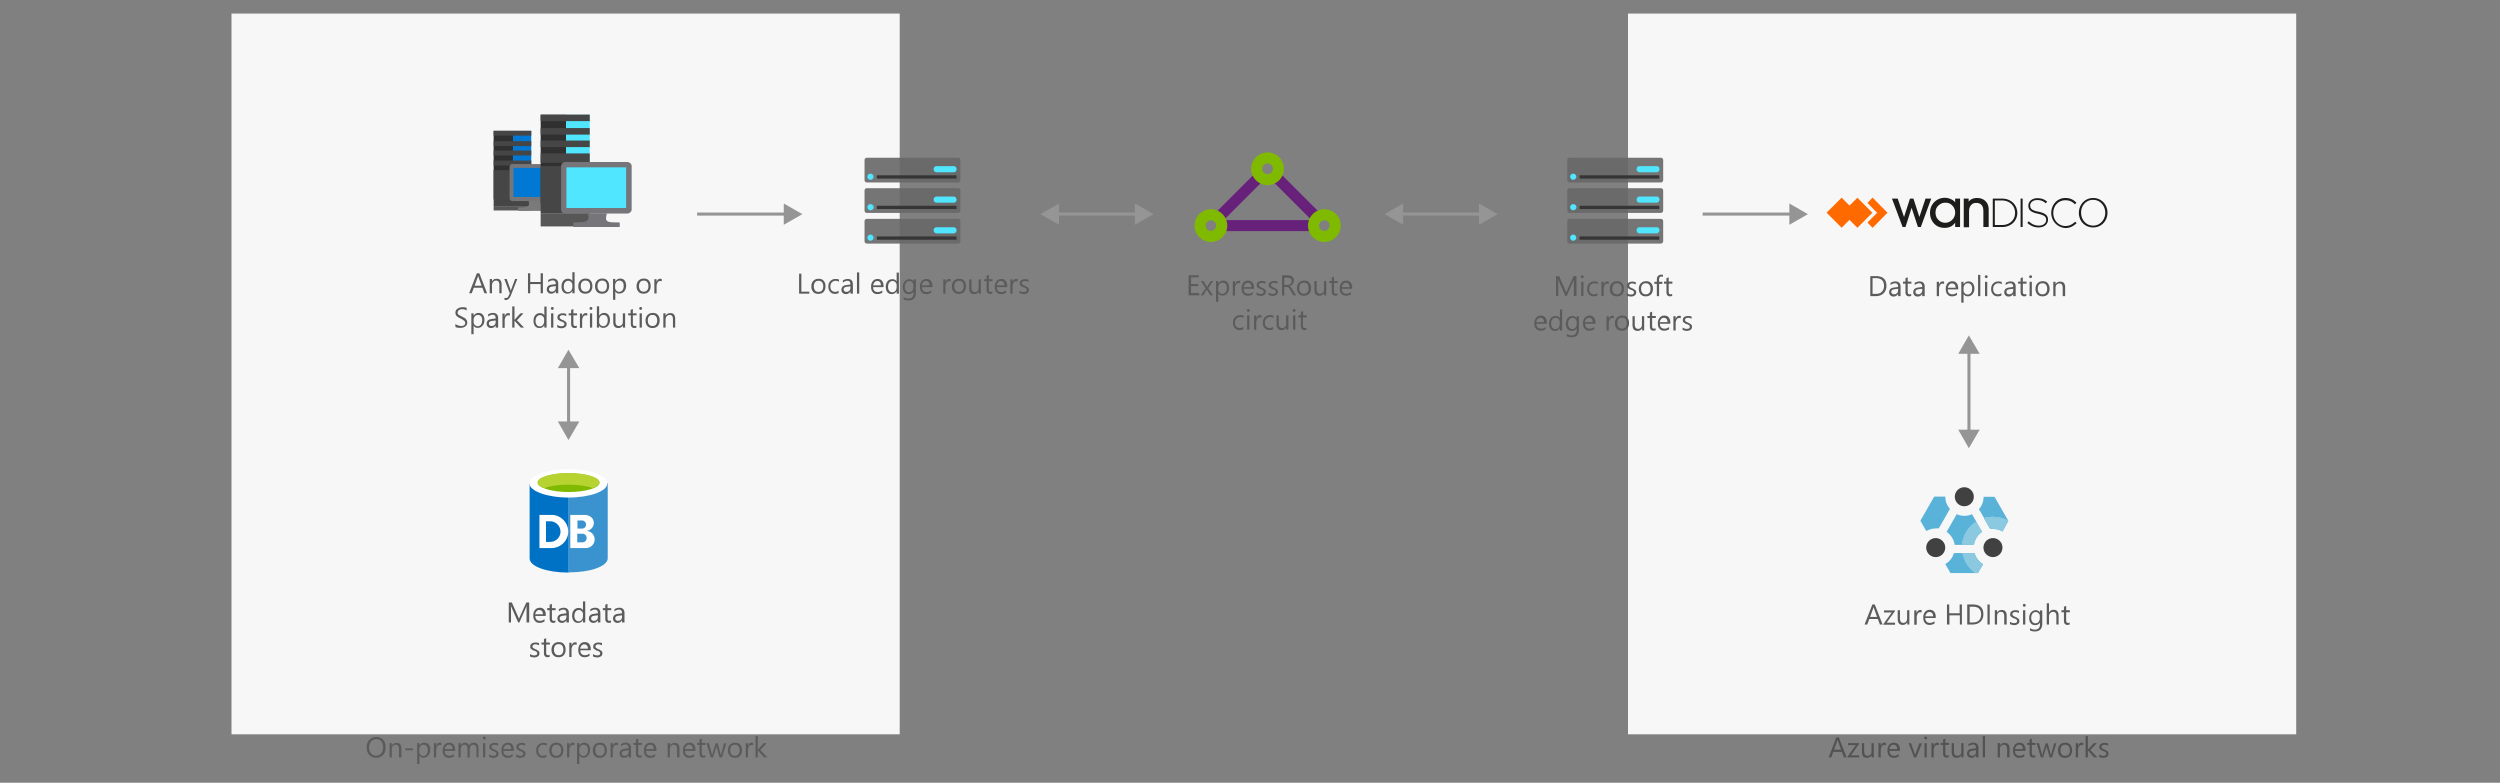<svg class="architecture-diagram" aria-labelledby="extend-your-on-premises-big-data-investments-with-hdinsight" fill="none" height="196" viewbox="0 0 626 196" width="626" xmlns="http://www.w3.org/2000/svg">
    <rect width="100%" height="100%" fill="#808080" stroke="none"/>
    <path d="M225.286 3.398H57.97v180.474h167.316V3.398zM574.97 3.398H407.654v180.474H574.97V3.398z" fill="#F7F7F7"/>
    <path d="M133.026 32.786h-4.556v17.151h4.556V32.786z" fill="#0078D4"/>
    <path d="M128.47 32.786h-4.864v17.151h4.864V32.786z" fill="#303030"/>
    <path d="M133.026 32.734h-9.42v1.23h9.42v-1.23zM133.026 35.346h-9.42v1.229h9.42v-1.23zM133.026 37.7h-9.42v1.23h9.42V37.7zM133.026 40.21h-9.42v1.228h9.42V40.21zM133.026 42.616h-9.42v9.164h9.42v-9.164z" fill="#464646"/>
    <path d="M133.026 51.78h-9.42v.922h9.42v-.922z" fill="#464646" opacity=".9"/>
    <path d="M139.426 41.746h-11.008v7.782h11.008v-7.782z" fill="#0078D4"/>
    <path d="M135.791 50.296h-3.43c.409 1.485-.154 1.69-2.56 1.69v.767h8.294v-.768c-2.458 0-2.714-.204-2.304-1.69z" fill="#7A7A7A"/>
    <path d="M139.478 41.08h-11.213a.58.58 0 00-.409.154.82.82 0 00-.256.563v7.833c0 .359.307.717.665.717H139.478c.358 0 .768-.358.768-.717v-7.833c0-.41-.359-.717-.768-.717zm-.205 8.243h-10.701v-7.27h10.701v7.27z" fill="#75757A"/>
    <path d="M138.095 51.985h-8.294v.768h8.294v-.768z" fill="#7A7A7A"/>
    <path d="M132.412 155.867h-.563v-3.38c0-.256 0-.614.051-.972-.051.204-.102.409-.154.512l-1.689 3.84h-.307l-1.69-3.84c-.051-.103-.102-.308-.153-.512 0 .204.051.512.051.972v3.38h-.563v-5.018h.768l1.535 3.482c.103.256.205.46.256.614.103-.256.205-.461.256-.614l1.588-3.482h.716v5.018h-.102zM136.559 154.228h-2.509c0 .41.102.717.307.922.205.204.512.307.871.307.409 0 .768-.154 1.126-.41v.563a2.183 2.183 0 01-1.229.359c-.512 0-.921-.154-1.177-.512-.308-.307-.41-.768-.41-1.382 0-.564.154-1.024.461-1.383.307-.358.717-.512 1.177-.512.461 0 .82.154 1.076.461.256.307.409.717.409 1.28v.307h-.102zm-.615-.461c0-.307-.102-.614-.256-.768-.153-.153-.358-.256-.665-.256a.827.827 0 00-.666.308c-.153.204-.307.46-.358.768h1.945v-.052zM139.068 155.867c-.154.051-.307.102-.512.102-.614 0-.922-.358-.922-1.075v-2.099h-.614v-.512h.614v-.871l.564-.204v1.075h.921v.512h-.921v1.996c0 .256.051.41.102.512.102.103.205.154.41.154a.741.741 0 00.358-.102v.512zM142.396 155.866h-.563v-.563c-.256.41-.615.666-1.127.666-.358 0-.614-.103-.819-.307a1.042 1.042 0 01-.307-.768c0-.666.41-1.075 1.178-1.178l1.075-.153c0-.615-.256-.922-.717-.922-.41 0-.819.154-1.178.461v-.563c.359-.205.768-.359 1.229-.359.819 0 1.28.461 1.28 1.331v2.355h-.051zm-.563-1.791l-.871.102c-.256.051-.46.102-.614.205-.154.102-.205.256-.205.512 0 .153.051.307.205.409.102.103.307.154.512.154.307 0 .512-.103.717-.307.205-.205.256-.461.256-.768v-.307zM146.543 155.867h-.563v-.615c-.256.461-.666.717-1.229.717-.461 0-.819-.154-1.075-.461-.256-.307-.41-.768-.41-1.331 0-.614.154-1.075.461-1.433.307-.359.717-.512 1.177-.512.512 0 .871.204 1.076.563v-2.202h.563v5.274zm-.563-1.587v-.512c0-.308-.103-.512-.308-.717-.204-.205-.409-.307-.716-.307-.359 0-.615.153-.82.409-.204.256-.307.615-.307 1.075 0 .41.103.717.307.973a.922.922 0 00.768.359.92.92 0 00.768-.359c.205-.256.308-.563.308-.921zM150.28 155.866h-.563v-.563c-.256.41-.614.666-1.126.666-.359 0-.615-.103-.819-.307a1.043 1.043 0 01-.308-.768c0-.666.41-1.075 1.178-1.178l1.075-.153c0-.615-.256-.922-.717-.922-.409 0-.819.154-1.177.461v-.563c.358-.205.768-.359 1.228-.359.82 0 1.28.461 1.28 1.331v2.355h-.051zm-.563-1.791l-.87.102c-.256.051-.461.102-.615.205-.153.102-.204.256-.204.512 0 .153.051.307.204.409.103.103.308.154.512.154.308 0 .512-.103.717-.307.205-.205.256-.461.256-.768v-.307zM152.994 155.867c-.154.051-.307.102-.512.102-.615 0-.922-.358-.922-1.075v-2.099h-.614v-.512h.614v-.871l.563-.204v1.075h.922v.512h-.922v1.996c0 .256.052.41.103.512.102.103.205.154.409.154.154 0 .256-.051.359-.102v.512zM156.373 155.866h-.614v-.563c-.256.41-.615.666-1.127.666-.358 0-.614-.103-.819-.307a1.042 1.042 0 01-.307-.768c0-.666.409-1.075 1.177-1.178l1.076-.153c0-.615-.256-.922-.717-.922-.41 0-.819.154-1.178.461v-.563c.359-.205.768-.359 1.229-.359.819 0 1.28.461 1.28 1.331v2.355zm-.614-1.791l-.871.102c-.256.051-.461.102-.614.205-.154.102-.205.256-.205.512 0 .153.051.307.205.409.102.103.307.154.512.154.307 0 .512-.103.717-.307.204-.205.256-.461.256-.768v-.307zM132.719 164.365v-.614c.307.256.666.358 1.024.358.512 0 .768-.153.768-.512 0-.102 0-.153-.051-.256l-.154-.153a1.101 1.101 0 00-.256-.154c-.102-.051-.204-.102-.307-.102-.153-.051-.307-.103-.409-.205-.103-.051-.205-.154-.308-.205-.102-.051-.153-.153-.204-.256-.052-.102-.052-.205-.052-.358 0-.154.052-.307.103-.461.051-.154.205-.256.307-.307.154-.103.256-.154.461-.205.205-.051.358-.051.512-.051.307 0 .563.051.819.153v.564a1.764 1.764 0 00-.922-.256c-.102 0-.204 0-.307.051-.102 0-.153.051-.205.102l-.153.154c-.051.051-.051.153-.051.205 0 .102 0 .153.051.256l.153.153c.052.051.154.103.256.154l.308.153c.153.052.307.103.409.205.103.103.256.154.307.205a.886.886 0 01.205.256c.051.102.051.205.051.358 0 .154-.051.307-.102.461-.102.154-.205.256-.307.307a1.254 1.254 0 01-.461.205c-.154.051-.358.051-.512.051-.41-.051-.717-.102-.973-.256zM137.634 164.468c-.154.051-.307.102-.512.102-.614 0-.922-.358-.922-1.075v-2.099h-.614v-.512h.614v-.871l.563-.204v1.075h.922v.512h-.922v1.996c0 .256.052.41.103.512.102.103.205.154.409.154.154 0 .256-.051.359-.102v.512zM139.836 164.57c-.512 0-.973-.153-1.28-.512-.307-.358-.461-.768-.461-1.331 0-.614.154-1.075.512-1.433.359-.359.768-.512 1.331-.512.512 0 .973.153 1.229.512.307.307.461.768.461 1.382 0 .563-.154 1.024-.461 1.382-.358.359-.768.512-1.331.512zm.051-3.276c-.358 0-.665.102-.87.358-.205.256-.307.614-.307 1.024 0 .41.102.768.307 1.024.205.256.512.358.87.358.359 0 .666-.102.871-.358.204-.256.307-.563.307-1.024 0-.461-.103-.768-.307-1.024-.205-.256-.512-.358-.871-.358zM144.392 161.499c-.102-.103-.256-.103-.409-.103-.256 0-.461.103-.615.359a1.772 1.772 0 00-.255.921v1.843h-.564v-3.584h.564v.717c.102-.256.204-.461.358-.614.153-.154.358-.205.563-.205.154 0 .256 0 .358.051v.615zM147.822 162.83h-2.508c0 .409.102.716.307.921.205.205.512.307.87.307.41 0 .768-.153 1.127-.409v.563a2.186 2.186 0 01-1.229.358c-.512 0-.922-.153-1.178-.512-.307-.307-.409-.768-.409-1.382 0-.563.153-1.024.461-1.382.307-.359.716-.512 1.177-.512.461 0 .819.153 1.075.461.256.307.41.716.41 1.279v.308h-.103zm-.614-.461c0-.307-.102-.614-.256-.768-.154-.154-.358-.256-.665-.256-.256 0-.512.102-.666.307-.154.205-.307.461-.358.768h1.945v-.051zM148.488 164.365v-.614c.307.256.666.358 1.024.358.512 0 .768-.153.768-.512 0-.102 0-.153-.051-.256a22.288 22.288 0 00-.154-.153 1.101 1.101 0 00-.256-.154c-.102-.051-.204-.102-.307-.102-.153-.051-.307-.103-.409-.205-.103-.051-.205-.154-.308-.205-.102-.051-.153-.153-.204-.256-.052-.102-.052-.205-.052-.358 0-.154.052-.307.103-.461.051-.154.205-.256.307-.307.154-.103.256-.154.461-.205.205-.051.358-.051.512-.051.307 0 .563.051.819.153v.564a1.764 1.764 0 00-.922-.256c-.102 0-.204 0-.307.051-.102 0-.153.051-.205.102l-.153.154c-.051.051-.051.153-.051.205 0 .102 0 .153.051.256l.153.153c.052.051.154.103.256.154l.308.153c.153.052.307.103.409.205.103.103.256.154.307.205a.886.886 0 01.205.256c.051.102.051.205.051.358 0 .154-.051.307-.102.461-.102.154-.205.256-.307.307a1.254 1.254 0 01-.461.205c-.154.051-.358.051-.512.051-.41-.051-.717-.102-.973-.256zM121.968 73.437h-.666l-.512-1.382h-2.15l-.512 1.382h-.666l1.946-5.017h.614l1.946 5.017zm-1.382-1.894l-.768-2.15c0-.052-.052-.205-.103-.359 0 .154-.051.256-.102.359l-.768 2.15h1.741zM125.603 73.437h-.563V71.39c0-.768-.256-1.126-.82-1.126-.307 0-.512.102-.716.307-.205.205-.308.512-.308.82v2.047h-.563v-3.584h.563v.615c.256-.461.666-.666 1.178-.666.41 0 .717.103.922.359.204.256.307.614.307 1.075v2.201zM129.545 69.853L127.907 74c-.307.717-.717 1.126-1.229 1.126-.153 0-.256 0-.358-.05v-.513c.102.052.256.052.358.052.307 0 .512-.154.666-.512l.307-.666-1.382-3.584h.614l.973 2.765c0 .05.051.102.051.256 0-.051.051-.154.051-.256l1.024-2.765h.563zM135.945 73.437h-.564v-2.304h-2.611v2.304h-.563V68.42h.563v2.201h2.611V68.42h.564v5.017zM139.733 73.437h-.563v-.563c-.256.41-.614.666-1.126.666-.359 0-.615-.103-.819-.308a1.042 1.042 0 01-.308-.767c0-.666.41-1.076 1.178-1.178l1.075-.154c0-.614-.256-.921-.717-.921-.409 0-.819.153-1.177.46v-.563c.358-.204.768-.358 1.229-.358.819 0 1.28.46 1.28 1.331v2.355h-.052zm-.563-1.792l-.87.103c-.256.05-.461.102-.615.204-.153.103-.204.257-.204.513 0 .153.051.307.204.41.103.102.308.153.512.153.308 0 .512-.103.717-.308.205-.204.256-.46.256-.767v-.308zM143.881 73.438h-.563v-.615c-.256.46-.666.717-1.229.717-.461 0-.819-.154-1.075-.46-.256-.308-.41-.769-.41-1.332 0-.614.154-1.075.461-1.434.307-.358.717-.512 1.177-.512.512 0 .871.205 1.076.564v-2.202h.563v5.273zm-.563-1.588v-.512c0-.307-.103-.512-.308-.716-.204-.205-.409-.308-.716-.308-.359 0-.615.154-.82.41-.204.256-.307.614-.307 1.075 0 .41.103.717.307.973a.922.922 0 00.768.358c.308 0 .564-.102.768-.358.205-.256.308-.563.308-.922zM146.542 73.54c-.511 0-.972-.154-1.279-.512-.308-.359-.461-.768-.461-1.332 0-.614.153-1.075.512-1.433.358-.358.768-.512 1.331-.512.512 0 .973.154 1.229.512.307.307.46.768.46 1.382 0 .564-.153 1.024-.46 1.383-.359.358-.768.512-1.332.512zm.052-3.277c-.359 0-.666.102-.871.358-.204.256-.307.615-.307 1.024 0 .41.103.768.307 1.024.205.256.512.359.871.359.358 0 .665-.103.87-.359.205-.256.307-.563.307-1.024 0-.46-.102-.768-.307-1.024-.205-.256-.512-.358-.87-.358zM150.741 73.54c-.512 0-.973-.154-1.28-.512-.307-.359-.461-.768-.461-1.332 0-.614.154-1.075.512-1.433.358-.358.768-.512 1.331-.512.512 0 .973.154 1.229.512.307.307.461.768.461 1.382 0 .564-.154 1.024-.461 1.383-.358.358-.768.512-1.331.512zm.051-3.277c-.358 0-.666.102-.87.358-.205.256-.308.615-.308 1.024 0 .41.103.768.308 1.024.204.256.512.359.87.359s.666-.103.87-.359c.205-.256.308-.563.308-1.024 0-.46-.103-.768-.308-1.024-.204-.256-.512-.358-.87-.358zM154.069 72.925v2.15h-.563v-5.222h.563v.615c.307-.461.717-.717 1.229-.717.461 0 .819.154 1.075.46.256.308.41.769.41 1.28 0 .615-.154 1.076-.461 1.434-.307.359-.666.563-1.178.563-.512.052-.87-.153-1.075-.563zm-.051-1.433v.512c0 .307.102.563.307.768.205.204.461.307.717.307.358 0 .614-.154.819-.41.205-.256.307-.614.307-1.126 0-.41-.102-.717-.256-.922-.205-.204-.409-.358-.768-.358-.358 0-.614.102-.819.358a1.29 1.29 0 00-.307.87zM161.134 73.54c-.512 0-.972-.154-1.28-.512-.307-.359-.46-.768-.46-1.332 0-.614.153-1.075.512-1.433.358-.358.768-.512 1.331-.512.512 0 .972.154 1.228.512.308.307.461.768.461 1.382 0 .564-.153 1.024-.461 1.383-.358.358-.768.512-1.331.512zm.051-3.277c-.358 0-.665.102-.87.358-.205.256-.307.615-.307 1.024 0 .41.102.768.307 1.024.205.256.512.359.87.359.359 0 .666-.103.871-.359.205-.256.307-.563.307-1.024 0-.46-.102-.768-.307-1.024-.205-.256-.512-.358-.871-.358zM165.691 70.468c-.103-.103-.256-.103-.41-.103-.256 0-.461.103-.614.359a1.764 1.764 0 00-.256.921v1.844h-.563v-3.584h.563v.716c.102-.256.205-.46.358-.614.154-.154.359-.205.563-.205.154 0 .256 0 .359.051v.615zM114.032 81.834v-.717c.102.051.153.154.307.205.102.051.205.102.358.154.154.05.256.05.359.102.102 0 .256.051.358.051.358 0 .614-.051.819-.205.205-.153.256-.307.256-.563 0-.153-.051-.256-.102-.358a.618.618 0 00-.256-.256c-.103-.051-.205-.154-.359-.256-.153-.103-.307-.154-.46-.256-.154-.103-.359-.154-.512-.256a2.857 2.857 0 01-.41-.307 1.562 1.562 0 01-.256-.359c-.051-.153-.102-.307-.102-.512 0-.204.051-.41.153-.614.103-.154.256-.307.41-.41.154-.102.358-.204.563-.256.205-.05.41-.102.614-.102.512 0 .871.051 1.076.154v.665c-.308-.205-.666-.307-1.127-.307-.102 0-.256 0-.409.051-.103.051-.256.051-.359.154a.624.624 0 00-.256.256c-.051.102-.102.205-.102.358 0 .154 0 .256.051.307.051.103.103.154.205.256a.825.825 0 00.358.205c.154.051.307.154.461.256.205.102.358.205.512.256.154.051.307.205.41.307.102.103.204.256.307.41.051.153.102.307.102.512 0 .256-.051.46-.153.614-.103.154-.205.307-.41.41-.205.102-.358.205-.563.256-.205.051-.461.051-.666.051h-.307c-.102 0-.256-.051-.358-.051a.952.952 0 01-.359-.103c-.102-.05-.102-.05-.153-.102zM118.589 81.526v2.15h-.564v-5.222h.564v.615c.307-.461.716-.717 1.228-.717.461 0 .82.154 1.075.46.256.308.41.769.41 1.28 0 .615-.154 1.076-.461 1.434-.307.359-.665.564-1.177.564-.461.05-.819-.154-1.075-.564zm0-1.433v.512c0 .307.102.563.307.768.205.204.461.307.717.307.358 0 .614-.154.819-.41.205-.256.307-.614.307-1.126 0-.41-.102-.717-.256-.922-.205-.204-.41-.358-.768-.358-.358 0-.614.102-.819.358a1.29 1.29 0 00-.307.87zM124.681 82.038h-.563v-.563c-.256.41-.614.666-1.126.666-.359 0-.615-.103-.82-.308a1.045 1.045 0 01-.307-.767c0-.666.41-1.076 1.178-1.178l1.075-.154c0-.614-.256-.921-.717-.921-.409 0-.819.153-1.177.46v-.563c.358-.204.768-.358 1.228-.358.82 0 1.28.46 1.28 1.331v2.355h-.051zm-.563-1.792l-.87.103c-.256.051-.461.102-.615.205-.153.102-.205.256-.205.512 0 .153.052.307.205.41.103.102.307.153.512.153.307 0 .512-.103.717-.307.205-.205.256-.461.256-.768v-.308zM127.651 79.069c-.103-.103-.256-.103-.41-.103-.256 0-.461.103-.614.359a1.764 1.764 0 00-.256.921v1.844h-.563v-3.584h.563v.716c.102-.255.205-.46.358-.614.154-.154.359-.205.563-.205.154 0 .256 0 .359.051v.615zM131.234 82.038h-.819l-1.587-1.74v1.74h-.563v-5.324h.563v3.379l1.485-1.638h.768l-1.639 1.74 1.792 1.844zM136.867 82.039h-.564v-.615c-.256.461-.665.717-1.228.717-.461 0-.82-.154-1.076-.46-.256-.308-.409-.769-.409-1.332 0-.614.153-1.075.461-1.434.307-.358.716-.512 1.177-.512.512 0 .871.205 1.075.564v-2.202h.564v5.274zm-.615-1.588v-.512c0-.307-.102-.511-.307-.716-.205-.205-.41-.308-.717-.308-.358 0-.614.154-.819.41-.205.256-.307.614-.307 1.075 0 .41.102.717.307.973a.922.922 0 00.768.358.922.922 0 00.768-.358c.205-.256.307-.563.307-.922zM138.3 77.584a.39.39 0 01-.256-.102.392.392 0 01-.103-.256c0-.102.052-.205.103-.256a.39.39 0 01.256-.102c.102 0 .205.05.256.102a.392.392 0 01.102.256.392.392 0 01-.102.256.391.391 0 01-.256.102zm.256 4.455h-.563v-3.584h.563v3.584zM139.528 81.936v-.614c.308.256.666.358 1.024.358.512 0 .768-.154.768-.512 0-.102 0-.154-.051-.256l-.154-.154a1.102 1.102 0 00-.256-.153c-.102-.051-.204-.103-.307-.103-.153-.05-.307-.102-.409-.204-.103-.052-.205-.154-.307-.205-.103-.051-.154-.154-.205-.256-.051-.103-.051-.205-.051-.358 0-.154.051-.308.102-.461.051-.154.205-.256.307-.307.154-.103.256-.154.461-.205.205-.051.358-.051.512-.051.307 0 .563.05.819.153v.563a1.768 1.768 0 00-.922-.256c-.102 0-.204 0-.307.052-.102 0-.153.05-.205.102l-.153.154c-.051.05-.051.153-.051.204 0 .103 0 .154.051.256l.153.154c.052.051.154.102.256.153l.308.154c.153.051.307.102.409.205.103.102.256.153.307.205a.886.886 0 01.205.256c.051.102.051.204.051.358s-.051.307-.102.46c-.102.154-.205.257-.307.308a1.268 1.268 0 01-.461.205c-.154.051-.358.051-.512.051-.41-.051-.717-.102-.973-.256zM144.444 82.038c-.154.052-.307.103-.512.103-.614 0-.922-.359-.922-1.075v-2.1h-.614v-.511h.614v-.87l.564-.206v1.076h.921v.511h-.921v1.997c0 .256.051.41.102.512.102.103.205.154.41.154a.739.739 0 00.358-.103v.512zM147.055 79.069c-.102-.103-.256-.103-.41-.103-.256 0-.46.103-.614.359a1.764 1.764 0 00-.256.921v1.844h-.563v-3.584h.563v.716c.102-.255.205-.46.358-.614.154-.154.359-.205.564-.205.153 0 .256 0 .358.051v.615zM147.976 77.584a.391.391 0 01-.256-.102.392.392 0 01-.102-.256c0-.102.051-.205.102-.256a.392.392 0 01.256-.102c.102 0 .205.05.256.102a.392.392 0 01.102.256.392.392 0 01-.102.256.391.391 0 01-.256.102zm.307 4.455h-.563v-3.584h.563v3.584zM150.024 81.526v.513h-.563v-5.325h.563v2.355c.307-.46.717-.717 1.229-.717.461 0 .819.154 1.075.461.256.307.41.768.41 1.28 0 .614-.154 1.075-.461 1.433-.307.359-.666.564-1.178.564-.461.05-.819-.154-1.075-.564zm0-1.433v.512c0 .307.103.563.307.768.205.205.461.307.717.307.358 0 .614-.154.819-.41.205-.255.307-.614.307-1.126 0-.41-.102-.717-.256-.921-.204-.205-.409-.359-.768-.359-.358 0-.614.103-.819.359a1.296 1.296 0 00-.307.87zM156.527 82.038h-.564v-.563c-.256.41-.614.666-1.126.666-.87 0-1.28-.512-1.28-1.536v-2.15h.563v2.047c0 .769.308 1.127.871 1.127.256 0 .512-.103.716-.307.205-.205.256-.461.256-.82v-2.047h.564v3.584zM159.394 82.038a1.52 1.52 0 01-.512.103c-.615 0-.922-.359-.922-1.075v-2.1h-.666v-.511h.615v-.87l.563-.206v1.076h.922v.511h-.922v1.997c0 .256.051.41.102.512.103.103.205.154.41.154.154 0 .256-.051.358-.103v.512h.052zM160.418 77.584a.391.391 0 01-.256-.102.392.392 0 01-.102-.256c0-.102.051-.205.102-.256a.392.392 0 01.256-.102c.102 0 .205.05.256.102a.392.392 0 01.102.256.392.392 0 01-.102.256.391.391 0 01-.256.102zm.307 4.455h-.563v-3.584h.563v3.584zM163.387 82.14c-.512 0-.973-.153-1.28-.511-.307-.359-.461-.768-.461-1.331 0-.615.154-1.076.512-1.434.359-.358.768-.512 1.332-.512.512 0 .972.154 1.228.512.308.307.461.768.461 1.382 0 .564-.153 1.024-.461 1.383-.358.358-.819.512-1.331.512zm0-3.276c-.358 0-.665.102-.87.358-.205.256-.307.615-.307 1.024 0 .41.102.768.307 1.024.205.256.512.359.87.359.359 0 .666-.103.871-.359.204-.256.307-.563.307-1.024 0-.46-.103-.768-.307-1.024-.205-.256-.461-.358-.871-.358zM169.07 82.038h-.563v-2.047c0-.769-.256-1.127-.819-1.127-.307 0-.512.102-.717.307-.205.205-.307.512-.307.82v2.047h-.563v-3.584h.563v.615c.256-.46.665-.666 1.177-.666.41 0 .717.103.922.359.205.256.307.614.307 1.075v2.201zM202.707 73.54h-2.611v-5.018h.563v4.506h1.997v.512h.051zM204.909 73.59c-.512 0-.973-.153-1.28-.511-.307-.358-.461-.768-.461-1.331 0-.615.154-1.075.512-1.434.358-.358.768-.512 1.331-.512.512 0 .973.154 1.229.512.307.307.461.768.461 1.383 0 .563-.154 1.024-.461 1.382-.359.358-.768.512-1.331.512zm.051-3.276c-.358 0-.666.103-.87.359-.205.256-.308.614-.308 1.024 0 .41.103.768.308 1.023.204.257.512.359.87.359s.665-.102.87-.358c.205-.256.307-.564.307-1.024 0-.461-.102-.768-.307-1.024-.205-.256-.512-.359-.87-.359zM210.08 73.335a1.959 1.959 0 01-.972.256c-.512 0-.922-.154-1.229-.512-.307-.308-.461-.768-.461-1.28 0-.615.154-1.076.512-1.434.358-.358.768-.512 1.331-.512.307 0 .614.051.819.154v.563c-.256-.205-.563-.256-.87-.256-.358 0-.666.153-.922.41-.256.255-.358.614-.358 1.023 0 .41.102.768.307.973.205.205.512.359.871.359.307 0 .614-.103.87-.308v.564h.102zM213.51 73.54h-.563v-.564c-.256.41-.614.666-1.126.666-.359 0-.615-.103-.819-.307a1.042 1.042 0 01-.308-.768c0-.666.41-1.076 1.178-1.178l1.075-.154c0-.614-.256-.921-.717-.921-.409 0-.819.153-1.177.46v-.563c.358-.204.768-.358 1.228-.358.82 0 1.28.46 1.28 1.331v2.355h-.051zm-.563-1.844l-.87.103c-.256.05-.461.102-.615.204-.153.103-.204.256-.204.512 0 .154.051.308.204.41.103.102.308.154.512.154.307 0 .512-.103.717-.308.205-.204.256-.46.256-.768v-.307zM215.149 73.54h-.564v-5.325h.564v5.325zM221.139 71.901h-2.509c0 .41.103.717.307.922.205.204.512.307.871.307.409 0 .768-.154 1.126-.41v.563a2.185 2.185 0 01-1.229.359c-.512 0-.921-.154-1.177-.512-.307-.307-.41-.768-.41-1.383 0-.563.154-1.024.461-1.382.307-.358.717-.512 1.178-.512.46 0 .819.154 1.075.46.256.308.409.718.409 1.28v.308h-.102zm-.563-.512c0-.307-.103-.614-.256-.768-.154-.154-.359-.256-.666-.256-.256 0-.512.102-.665.307-.154.205-.308.461-.359.768h1.946v-.051zM225.081 73.54h-.563v-.615c-.256.46-.666.717-1.229.717-.461 0-.819-.154-1.075-.46-.256-.308-.41-.769-.41-1.332 0-.614.154-1.075.461-1.434.307-.358.717-.511 1.178-.511.512 0 .87.204 1.075.563v-2.202h.563v5.273zm-.563-1.639v-.512c0-.307-.103-.512-.307-.717-.205-.204-.41-.307-.717-.307-.359 0-.615.154-.819.41-.205.256-.308.614-.308 1.075 0 .41.103.717.308.973.204.256.46.358.768.358a.922.922 0 00.768-.358c.204-.256.307-.563.307-.922zM229.33 73.232c0 1.331-.614 1.997-1.894 1.997a2.84 2.84 0 01-1.177-.256v-.563c.409.205.767.358 1.177.358.87 0 1.331-.46 1.331-1.382v-.41c-.256.461-.665.666-1.229.666-.46 0-.819-.154-1.075-.461-.256-.307-.409-.768-.409-1.28 0-.614.153-1.075.461-1.433.307-.359.716-.564 1.177-.564.461 0 .819.205 1.075.564v-.513h.563v3.277zm-.614-1.331v-.512c0-.307-.102-.512-.307-.717-.205-.204-.41-.307-.717-.307-.358 0-.614.154-.819.41-.205.256-.307.614-.307 1.075 0 .41.102.717.307.973a.922.922 0 00.768.358.922.922 0 00.768-.358c.205-.256.307-.564.307-.922zM233.375 71.901h-2.509c0 .41.103.717.308.922.204.204.512.307.87.307.41 0 .768-.154 1.126-.41v.563a2.181 2.181 0 01-1.228.359c-.512 0-.922-.154-1.178-.512-.307-.307-.41-.768-.41-1.383 0-.563.154-1.024.461-1.382.307-.358.717-.512 1.178-.512.461 0 .819.154 1.075.46.256.308.41.718.41 1.28v.308h-.103zm-.614-.512c0-.307-.103-.614-.256-.768-.154-.154-.359-.256-.666-.256-.256 0-.512.102-.665.307-.154.205-.308.461-.359.768h1.946v-.051zM238.034 70.519c-.102-.103-.256-.103-.41-.103-.256 0-.46.103-.614.359a1.764 1.764 0 00-.256.921v1.843h-.563v-3.584h.563v.717c.102-.256.205-.46.358-.614.154-.154.359-.205.564-.205.153 0 .256 0 .358.051v.615zM240.082 73.59c-.512 0-.973-.153-1.28-.511-.307-.358-.461-.768-.461-1.331 0-.615.154-1.075.512-1.434.359-.358.768-.512 1.331-.512.512 0 .973.154 1.229.512.307.307.461.768.461 1.383 0 .563-.154 1.024-.461 1.382-.358.358-.768.512-1.331.512zm.051-3.276c-.358 0-.665.103-.87.359-.205.256-.307.614-.307 1.024 0 .41.102.768.307 1.023.205.257.512.359.87.359.359 0 .666-.102.871-.358.204-.256.307-.564.307-1.024 0-.461-.103-.768-.307-1.024-.205-.256-.512-.359-.871-.359zM245.663 73.54h-.563v-.564c-.256.41-.615.666-1.127.666-.87 0-1.28-.512-1.28-1.536v-2.15h.564v2.047c0 .769.307 1.127.87 1.127.256 0 .512-.102.665-.307.205-.205.256-.461.256-.82v-2.047h.564v3.583h.051zM248.479 73.488c-.154.051-.308.103-.512.103-.615 0-.922-.359-.922-1.076v-2.099h-.614v-.512h.614v-.87l.563-.205v1.075h.922v.512h-.922v1.997c0 .256.051.41.103.512.102.102.204.154.409.154.154 0 .256-.052.359-.103v.512zM252.113 71.901h-2.508c0 .41.102.717.307.922.205.204.512.307.87.307.41 0 .768-.154 1.127-.41v.563a2.187 2.187 0 01-1.229.359c-.512 0-.922-.154-1.178-.512-.307-.307-.409-.768-.409-1.383 0-.563.153-1.024.461-1.382.307-.358.716-.512 1.177-.512.461 0 .819.154 1.075.46.256.308.41.718.41 1.28v.308h-.103zm-.614-.512c0-.307-.102-.614-.256-.768-.153-.154-.358-.256-.665-.256-.256 0-.512.102-.666.307-.154.205-.307.461-.358.768h1.945v-.051zM254.828 70.519c-.103-.103-.256-.103-.41-.103-.256 0-.461.103-.614.359a1.764 1.764 0 00-.256.921v1.843h-.564v-3.584h.564v.717c.102-.256.204-.46.358-.614.154-.154.358-.205.563-.205.154 0 .256 0 .359.051v.615zM255.288 73.386v-.615c.307.256.666.359 1.024.359.512 0 .768-.154.768-.512 0-.103 0-.154-.051-.256l-.154-.154a1.102 1.102 0 00-.256-.153c-.102-.052-.205-.103-.307-.103-.154-.051-.307-.102-.41-.205-.102-.05-.204-.153-.307-.204-.102-.052-.153-.154-.205-.256-.051-.103-.051-.205-.051-.359 0-.153.051-.307.103-.46.051-.154.204-.257.307-.308.102-.102.256-.153.461-.204.204-.052.358-.052.512-.052.307 0 .563.052.819.154v.563a1.768 1.768 0 00-.922-.256c-.102 0-.205 0-.307.051-.102 0-.154.052-.205.103l-.153.153c-.052.052-.052.154-.052.205 0 .103 0 .154.052.256l.153.154c.051.05.154.102.256.153l.307.154c.154.051.308.102.41.205.102.102.256.153.307.204a.886.886 0 01.205.256c.051.103.051.205.051.359 0 .153-.051.307-.102.46-.103.154-.205.257-.307.308a1.268 1.268 0 01-.461.205c-.154.05-.359.05-.512.05-.41-.05-.717-.102-.973-.255zM300.291 73.95h-2.662v-5.018h2.56v.512h-1.946v1.69h1.792v.511h-1.792v1.74h2.048v.564zM303.773 70.365l-1.229 1.792 1.178 1.792h-.666l-.717-1.177c-.051-.052-.102-.154-.153-.256 0 0-.051.102-.154.256l-.717 1.177h-.665l1.229-1.74-1.178-1.844h.666l.716 1.229c.052.102.103.205.154.256l.922-1.485h.614zM305.053 73.438v2.15h-.563v-5.222h.563v.614c.307-.46.717-.717 1.229-.717.46 0 .819.154 1.075.461.256.307.409.768.409 1.28 0 .614-.153 1.075-.46 1.433-.308.359-.666.564-1.178.564-.461.05-.819-.154-1.075-.564zm0-1.434v.512c0 .307.102.563.307.768.205.205.461.307.717.307.358 0 .614-.153.819-.41.205-.255.307-.614.307-1.126 0-.41-.102-.717-.256-.921-.205-.205-.409-.359-.768-.359-.358 0-.614.103-.819.359a1.29 1.29 0 00-.307.87zM310.531 70.98c-.102-.102-.256-.102-.409-.102-.256 0-.461.102-.615.358a1.774 1.774 0 00-.256.922V74h-.563v-3.584h.563v.717c.103-.256.205-.461.359-.615.153-.153.358-.205.563-.205.153 0 .256 0 .358.052v.614zM313.962 72.311h-2.56c0 .41.102.717.307.922.205.204.512.307.87.307.41 0 .768-.154 1.127-.41v.564a2.187 2.187 0 01-1.229.358c-.512 0-.922-.154-1.178-.512-.307-.307-.409-.768-.409-1.383 0-.563.153-1.023.46-1.382.308-.358.717-.512 1.178-.512.461 0 .819.154 1.075.461.256.307.41.717.41 1.28v.307h-.051zm-.615-.46c0-.308-.102-.615-.256-.769-.153-.153-.358-.256-.665-.256-.256 0-.512.103-.666.308-.154.204-.307.46-.358.767h1.945v-.05zM314.627 73.847v-.615c.307.256.666.359 1.024.359.512 0 .768-.154.768-.512 0-.103 0-.154-.051-.256l-.154-.154a1.102 1.102 0 00-.256-.153c-.102-.052-.205-.103-.307-.103-.154-.051-.307-.102-.41-.205-.102-.05-.204-.153-.307-.204-.102-.052-.153-.154-.205-.256-.051-.103-.051-.205-.051-.359 0-.153.051-.307.103-.46.051-.154.204-.257.307-.308a1.26 1.26 0 01.461-.205c.204-.05.358-.05.512-.05.307 0 .563.05.819.153v.563a1.768 1.768 0 00-.922-.256c-.102 0-.205 0-.307.051-.102 0-.154.051-.205.103l-.153.153c-.052.051-.052.154-.052.205 0 .102 0 .154.052.256l.153.154c.051.05.154.102.256.153l.307.154c.154.051.307.102.41.205.102.102.256.153.307.204.102.103.154.154.205.256.051.103.051.205.051.359 0 .153-.051.307-.102.46-.103.154-.205.257-.308.308a1.255 1.255 0 01-.46.205c-.154.05-.359.05-.512.05-.41-.05-.717-.102-.973-.255zM317.647 73.847v-.615c.308.256.666.359 1.024.359.512 0 .768-.154.768-.512 0-.103 0-.154-.051-.256l-.153-.154a1.146 1.146 0 00-.256-.153c-.103-.052-.205-.103-.308-.103-.153-.051-.307-.102-.409-.205-.103-.05-.205-.153-.307-.204-.103-.052-.154-.154-.205-.256-.051-.103-.051-.205-.051-.359 0-.153.051-.307.102-.46.051-.154.205-.257.307-.308.154-.102.256-.153.461-.205.205-.05.358-.05.512-.05.307 0 .563.05.819.153v.563a1.767 1.767 0 00-.921-.256c-.103 0-.205 0-.308.051-.102 0-.153.051-.204.103a22.33 22.33 0 00-.154.153c-.051.051-.051.154-.051.205 0 .102 0 .154.051.256l.154.154c.051.05.153.102.256.153l.307.154c.153.051.307.102.409.205.103.102.256.153.308.204.102.103.153.154.204.256.052.103.052.205.052.359 0 .153-.052.307-.103.46-.102.154-.205.257-.307.308a1.268 1.268 0 01-.461.205c-.153.05-.358.05-.512.05-.409-.05-.717-.102-.973-.255zM324.559 73.95h-.717l-.819-1.383c-.102-.154-.153-.256-.205-.359-.051-.102-.153-.153-.204-.204a.394.394 0 00-.256-.103c-.103 0-.205-.051-.308-.051h-.46V74h-.564v-5.068h1.485c.205 0 .41.05.615.102a.989.989 0 01.46.256c.103.102.256.256.307.41.052.153.103.358.103.563 0 .153-.051.358-.103.46-.051.103-.102.257-.204.41-.103.103-.205.205-.359.307-.153.103-.307.154-.46.205.102.051.153.103.204.103l.154.153c.051.051.102.154.154.205.051.102.102.154.204.307l.973 1.536zm-2.969-4.455v1.843h.819c.153 0 .307 0 .409-.051.103-.051.256-.103.308-.205.051-.102.153-.205.204-.307a.967.967 0 00.103-.41.85.85 0 00-.256-.614c-.154-.154-.41-.205-.768-.205h-.819v-.051zM326.504 74.052c-.512 0-.972-.154-1.28-.512-.307-.359-.46-.768-.46-1.331 0-.615.153-1.075.512-1.434.358-.358.768-.512 1.331-.512.512 0 .973.154 1.229.512.307.307.46.768.46 1.382 0 .564-.153 1.025-.46 1.383-.359.358-.82.512-1.332.512zm0-3.277c-.358 0-.665.103-.87.359-.205.255-.307.614-.307 1.023 0 .41.102.769.307 1.025.205.255.512.358.87.358.359 0 .666-.103.871-.359.205-.255.307-.563.307-1.023 0-.461-.102-.769-.307-1.024-.205-.256-.461-.359-.871-.359zM332.085 73.95h-.563v-.564c-.256.41-.614.666-1.126.666-.871 0-1.28-.513-1.28-1.536v-2.15h.563v2.047c0 .768.307 1.127.87 1.127.256 0 .512-.103.717-.308.205-.204.256-.46.256-.819v-2.048h.563v3.584zM334.901 73.95a1.51 1.51 0 01-.512.102c-.614 0-.921-.359-.921-1.076v-2.099h-.614v-.512h.614v-.87l.563-.205v1.075h.922v.512h-.922v1.997c0 .256.051.41.102.512.103.102.205.154.41.154.154 0 .256-.052.358-.103v.512zM338.486 72.311h-2.509c0 .41.102.717.307.922.205.204.512.307.87.307.41 0 .768-.154 1.127-.41v.564a2.185 2.185 0 01-1.229.358c-.512 0-.922-.154-1.178-.512-.307-.307-.409-.768-.409-1.383 0-.563.153-1.023.461-1.382.307-.358.716-.512 1.177-.512.461 0 .819.154 1.075.461.256.307.41.717.41 1.28v.307h-.102zm-.564-.46c0-.308-.102-.615-.256-.769-.153-.153-.358-.256-.665-.256-.256 0-.512.103-.666.308-.153.204-.307.46-.358.767h1.945v-.05zM311.402 82.397a1.963 1.963 0 01-.973.256c-.512 0-.922-.154-1.229-.512-.307-.307-.461-.768-.461-1.28 0-.614.154-1.075.512-1.434.359-.358.768-.512 1.331-.512.308 0 .615.052.82.154v.563c-.256-.205-.564-.256-.871-.256-.358 0-.665.154-.921.41s-.359.614-.359 1.024c0 .41.103.768.307.973.205.204.512.358.871.358.307 0 .614-.102.87-.307v.563h.103zM312.579 78.096a.39.39 0 01-.256-.102.387.387 0 01-.103-.256c0-.103.051-.205.103-.256a.39.39 0 01.256-.103c.102 0 .204.052.256.103a.392.392 0 01.102.256.392.392 0 01-.102.256.394.394 0 01-.256.102zm.256 4.454h-.564v-3.584h.564v3.584zM315.855 79.581c-.102-.102-.256-.102-.409-.102-.256 0-.461.102-.615.358a1.774 1.774 0 00-.256.922v1.843h-.563v-3.584h.563v.717c.103-.256.205-.461.359-.615.153-.153.358-.205.563-.205.154 0 .256 0 .358.052v.614zM318.877 82.397a1.963 1.963 0 01-.973.256c-.512 0-.922-.154-1.229-.512-.307-.307-.461-.768-.461-1.28 0-.614.154-1.075.512-1.434.359-.358.768-.512 1.331-.512.308 0 .615.052.82.154v.563c-.256-.205-.564-.256-.871-.256-.358 0-.665.154-.921.41s-.359.614-.359 1.024c0 .41.103.768.308.973.204.204.512.358.87.358.307 0 .614-.102.87-.307v.563h.103zM322.614 82.55h-.564v-.563c-.256.41-.614.666-1.126.666-.87 0-1.28-.512-1.28-1.536v-2.15h.563v2.048c0 .768.307 1.126.871 1.126.256 0 .512-.102.716-.307.205-.205.256-.46.256-.82v-2.047h.564v3.584zM324.047 78.096a.394.394 0 01-.256-.102.392.392 0 01-.102-.256c0-.103.051-.205.102-.256a.394.394 0 01.256-.103.39.39 0 01.256.103.387.387 0 01.103.256.387.387 0 01-.103.256.39.39 0 01-.256.102zm.308 4.454h-.564v-3.584h.564v3.584zM327.17 82.55a1.512 1.512 0 01-.511.103c-.615 0-.922-.358-.922-1.075v-2.1h-.614v-.511h.614v-.87l.563-.205v1.075h.922v.512h-.973v1.996c0 .257.051.41.102.513.103.102.205.153.41.153.154 0 .256-.051.358-.102v.512h.051zM394.65 74.154h-.563v-3.379c0-.256 0-.614.051-.973-.051.205-.103.41-.154.512l-1.689 3.84h-.308l-1.689-3.84c-.051-.102-.102-.307-.154-.512 0 .205.052.512.052.973v3.38h-.564v-5.018h.768l1.536 3.481c.103.256.205.461.256.615.103-.256.205-.461.256-.615l1.587-3.481h.717v5.017h-.102zM396.186 69.648a.392.392 0 01-.256-.102.392.392 0 01-.102-.256c0-.102.051-.205.102-.256a.392.392 0 01.256-.102c.102 0 .205.05.256.102a.392.392 0 01.102.256.392.392 0 01-.102.256.392.392 0 01-.256.102zm.307 4.506h-.563V70.57h.563v3.584zM400.077 73.95a1.963 1.963 0 01-.973.255c-.512 0-.921-.153-1.229-.512-.307-.307-.46-.768-.46-1.28 0-.614.153-1.075.512-1.433.358-.359.767-.512 1.331-.512.307 0 .614.051.819.153v.564c-.256-.205-.563-.256-.871-.256-.358 0-.665.153-.921.41-.256.255-.358.614-.358 1.023 0 .41.102.768.307.973.205.205.512.358.87.358.307 0 .614-.102.87-.307v.563h.103zM402.842 71.133c-.103-.102-.256-.102-.41-.102-.256 0-.461.102-.614.358a1.764 1.764 0 00-.256.922v1.843h-.563V70.57h.563v.717c.102-.256.205-.46.358-.614.154-.154.359-.205.563-.205.154 0 .256 0 .359.051v.614zM404.838 74.205c-.512 0-.972-.153-1.28-.512-.307-.358-.46-.768-.46-1.331 0-.614.153-1.075.512-1.433.358-.359.768-.513 1.331-.513.512 0 .973.154 1.229.513.307.307.46.767.46 1.382 0 .563-.153 1.024-.46 1.382-.359.359-.768.512-1.332.512zm.052-3.276c-.359 0-.666.102-.871.358-.205.256-.307.614-.307 1.024 0 .41.102.768.307 1.024.205.256.512.358.871.358.358 0 .665-.102.87-.358.205-.256.307-.563.307-1.024 0-.46-.102-.768-.307-1.024-.205-.256-.512-.359-.87-.359zM407.347 74v-.614c.307.256.666.359 1.024.359.512 0 .768-.154.768-.513 0-.102 0-.153-.051-.255l-.154-.154a1.102 1.102 0 00-.256-.154c-.102-.05-.204-.102-.307-.102-.153-.051-.307-.102-.409-.205-.103-.051-.205-.153-.308-.205-.102-.05-.153-.153-.204-.256-.052-.102-.052-.204-.052-.358s.052-.307.103-.46c.051-.154.205-.257.307-.308.154-.102.256-.154.461-.205.205-.051.358-.051.512-.051.307 0 .563.051.819.154v.563a1.768 1.768 0 00-.922-.256c-.102 0-.204 0-.307.051-.102 0-.153.051-.205.102l-.153.154c-.051.051-.051.154-.051.205 0 .102 0 .153.051.256l.153.153c.052.052.154.103.256.154l.307.154c.154.05.308.102.41.204.103.103.256.154.307.205a.886.886 0 01.205.256c.051.103.051.205.051.359 0 .153-.051.307-.102.46-.103.154-.205.256-.307.308a1.268 1.268 0 01-.461.204c-.154.052-.358.052-.512.052-.41-.052-.717-.103-.973-.257zM412.108 74.205c-.512 0-.972-.153-1.28-.512-.307-.358-.46-.768-.46-1.331 0-.614.153-1.075.512-1.433.358-.359.768-.513 1.331-.513.512 0 .973.154 1.229.513.307.307.46.767.46 1.382 0 .563-.153 1.024-.46 1.382-.359.359-.82.512-1.332.512zm0-3.276c-.358 0-.665.102-.87.358-.205.256-.307.614-.307 1.024 0 .41.102.768.307 1.024.205.256.512.358.87.358.359 0 .666-.102.871-.358.205-.256.307-.563.307-1.024 0-.46-.102-.768-.307-1.024-.205-.256-.461-.359-.871-.359zM416.409 69.341a.947.947 0 00-.358-.102c-.41 0-.615.256-.615.768v.563h.82v.512h-.82v3.072h-.563v-3.072h-.614v-.512h.614v-.614c0-.359.103-.666.307-.87.205-.205.512-.308.82-.308.153 0 .307 0 .409.051v.513zM418.713 74.103c-.154.051-.307.102-.512.102-.614 0-.922-.358-.922-1.075v-2.099h-.614v-.512h.614v-.87l.564-.205v1.075h.921v.512h-.921v1.997c0 .256.051.41.102.512.102.102.205.153.41.153a.739.739 0 00.358-.102v.512zM387.226 81.066h-2.508c0 .41.102.717.307.922.205.204.512.307.87.307.41 0 .768-.154 1.126-.41v.563a2.182 2.182 0 01-1.228.359c-.512 0-.922-.154-1.178-.512-.307-.307-.409-.768-.409-1.383 0-.563.153-1.024.46-1.382.308-.358.717-.512 1.178-.512.461 0 .819.154 1.075.46.256.308.41.718.41 1.28v.308h-.103zm-.614-.46c0-.308-.103-.615-.256-.769-.154-.153-.359-.256-.666-.256-.256 0-.512.103-.665.307-.154.205-.307.461-.359.768h1.946v-.05zM391.168 82.755h-.563v-.614c-.256.46-.665.717-1.229.717-.46 0-.819-.154-1.075-.461-.256-.307-.409-.768-.409-1.331 0-.615.153-1.075.46-1.434.308-.358.717-.512 1.178-.512.512 0 .87.205 1.075.563v-2.201h.563v5.273zm-.614-1.638v-.512c0-.307-.102-.512-.307-.717-.205-.205-.41-.307-.717-.307-.358 0-.614.154-.819.41-.205.256-.307.614-.307 1.075 0 .41.102.717.307.973a.922.922 0 00.768.358.922.922 0 00.768-.358c.205-.256.307-.564.307-.922zM395.367 82.448c0 1.331-.615 1.997-1.895 1.997a2.84 2.84 0 01-1.177-.256v-.563c.409.204.768.358 1.177.358.871 0 1.331-.46 1.331-1.382v-.41c-.256.46-.665.666-1.228.666-.461 0-.82-.154-1.076-.461-.256-.307-.409-.768-.409-1.28 0-.615.153-1.075.461-1.434.307-.358.716-.563 1.177-.563.461 0 .819.205 1.075.563v-.512h.564v3.277zm-.564-1.331v-.512c0-.307-.102-.512-.307-.717-.205-.205-.409-.307-.717-.307-.358 0-.614.153-.819.41-.205.255-.307.614-.307 1.075 0 .41.102.716.307.972a.922.922 0 00.768.359.922.922 0 00.768-.359c.205-.256.307-.563.307-.921zM399.411 81.066h-2.508c0 .41.102.717.307.922.205.204.512.307.87.307.41 0 .768-.154 1.127-.41v.563a2.188 2.188 0 01-1.229.359c-.512 0-.922-.154-1.178-.512-.307-.307-.409-.768-.409-1.383 0-.563.153-1.024.46-1.382.308-.358.717-.512 1.178-.512.461 0 .819.154 1.075.46.256.308.41.718.41 1.28v.308h-.103zm-.614-.46c0-.308-.102-.615-.256-.769-.154-.153-.358-.256-.666-.256-.256 0-.512.103-.665.307-.154.205-.307.461-.359.768h1.946v-.05zM404.121 79.734c-.102-.102-.256-.102-.409-.102-.256 0-.461.102-.615.358a1.774 1.774 0 00-.256.922v1.843h-.563v-3.584h.563v.717c.103-.256.205-.46.359-.614.153-.154.358-.205.563-.205.154 0 .256 0 .358.051v.614zM406.118 82.807c-.512 0-.973-.154-1.28-.512-.307-.359-.461-.768-.461-1.331 0-.615.154-1.076.512-1.434.359-.358.768-.512 1.332-.512.512 0 .972.154 1.228.512.308.307.461.768.461 1.382 0 .564-.153 1.024-.461 1.383-.358.358-.768.512-1.331.512zm.051-3.277c-.358 0-.665.102-.87.358-.205.256-.307.615-.307 1.024 0 .41.102.768.307 1.024.205.256.512.359.87.359.359 0 .666-.103.871-.359.205-.256.307-.563.307-1.024 0-.46-.102-.768-.307-1.024-.205-.256-.512-.358-.871-.358zM411.75 82.755h-.563v-.563c-.256.41-.614.666-1.126.666-.871 0-1.28-.512-1.28-1.536v-2.15h.563v2.047c0 .768.307 1.127.87 1.127.256 0 .512-.103.666-.308.205-.204.256-.46.256-.819v-2.048h.563v3.584h.051zM414.566 82.704c-.154.051-.307.102-.512.102-.614 0-.922-.358-.922-1.075v-2.099h-.614v-.512h.614v-.87l.564-.205v1.075h.921v.512h-.921v1.997c0 .256.051.41.102.512.102.102.205.153.41.153a.739.739 0 00.358-.102v.512zM418.15 81.066h-2.509c0 .41.102.717.307.922.205.204.512.307.87.307.41 0 .768-.154 1.127-.41v.563a2.185 2.185 0 01-1.229.359c-.512 0-.921-.154-1.177-.512-.308-.307-.41-.768-.41-1.383 0-.563.154-1.024.461-1.382.307-.358.716-.512 1.177-.512.461 0 .819.154 1.075.46.256.308.41.718.41 1.28v.308h-.102zm-.615-.46c0-.308-.102-.615-.256-.769-.153-.153-.358-.256-.665-.256-.256 0-.512.103-.666.307-.153.205-.307.461-.358.768h1.945v-.05zM420.864 79.734c-.103-.102-.256-.102-.41-.102-.256 0-.461.102-.614.358a1.764 1.764 0 00-.256.922v1.843h-.563v-3.584h.563v.717c.102-.256.204-.46.358-.614.154-.154.358-.205.563-.205.154 0 .256 0 .359.051v.614zM421.324 82.602v-.615c.307.256.666.359 1.024.359.512 0 .768-.154.768-.512 0-.103 0-.154-.051-.256a22.33 22.33 0 00-.154-.154 1.102 1.102 0 00-.256-.154c-.102-.05-.204-.102-.307-.102-.153-.051-.307-.102-.409-.205-.103-.05-.205-.153-.308-.204-.102-.052-.153-.154-.204-.257-.052-.102-.052-.204-.052-.358s.052-.307.103-.46c.051-.154.205-.257.307-.308.102-.102.256-.154.461-.205.205-.05.358-.05.512-.05.307 0 .563.05.819.153v.563a1.768 1.768 0 00-.922-.256c-.102 0-.204 0-.307.051-.102 0-.153.051-.205.102l-.153.154c-.051.051-.051.154-.051.205 0 .102 0 .153.051.256l.153.153c.052.052.154.103.256.154l.308.154c.153.05.307.102.409.204.103.103.256.154.307.205a.885.885 0 01.205.256c.051.103.051.205.051.359 0 .153-.051.307-.102.46-.102.154-.205.256-.307.308a1.268 1.268 0 01-.461.204c-.154.052-.358.052-.512.052-.358-.052-.666-.103-.973-.256zM468.324 74.154v-5.017h1.383c1.792 0 2.662.819 2.662 2.457 0 .768-.256 1.383-.717 1.843-.461.461-1.126.717-1.997.717h-1.331zm.563-4.505v3.942h.768c.666 0 1.178-.154 1.536-.512.359-.358.564-.87.564-1.485 0-1.28-.666-1.945-2.048-1.945h-.82zM475.851 74.154h-.564v-.563c-.256.41-.614.665-1.126.665-.358 0-.614-.102-.819-.307a1.041 1.041 0 01-.307-.768c0-.665.409-1.075 1.177-1.177l1.075-.154c0-.614-.256-.921-.716-.921-.41 0-.82.153-1.178.46v-.563c.358-.205.768-.358 1.229-.358.819 0 1.28.46 1.28 1.33v2.356h-.051zm-.564-1.843l-.87.102c-.256.052-.461.103-.614.205-.154.103-.205.256-.205.512 0 .154.051.307.205.41a.863.863 0 00.512.153c.307 0 .512-.102.716-.307.205-.205.256-.46.256-.768v-.307zM478.564 74.103c-.154.051-.307.102-.512.102-.614 0-.922-.358-.922-1.075v-2.099h-.614v-.512h.614v-.87l.564-.205v1.075h.921v.512h-.921v1.997c0 .256.051.41.102.512.102.102.205.153.41.153a.739.739 0 00.358-.102v.512zM481.892 74.154h-.563v-.563c-.256.41-.614.665-1.126.665-.359 0-.615-.102-.82-.307a1.045 1.045 0 01-.307-.768c0-.665.41-1.075 1.178-1.177l1.075-.154c0-.614-.256-.921-.717-.921-.409 0-.819.153-1.177.46v-.563c.358-.205.768-.358 1.228-.358.819 0 1.28.46 1.28 1.33v2.356h-.051zm-.563-1.843l-.87.102c-.256.052-.461.103-.615.205-.153.103-.205.256-.205.512 0 .154.052.307.205.41a.865.865 0 00.512.153c.307 0 .512-.102.717-.307.205-.205.256-.46.256-.768v-.307zM486.807 71.133c-.102-.102-.256-.102-.41-.102-.256 0-.46.102-.614.358a1.764 1.764 0 00-.256.922v1.843h-.563V70.57h.563v.717c.102-.256.205-.46.358-.614.154-.154.359-.205.564-.205.153 0 .256 0 .358.051v.614zM490.237 72.464h-2.508c0 .41.102.717.307.922.205.205.512.307.87.307.41 0 .768-.153 1.127-.41v.564a2.185 2.185 0 01-1.229.358c-.512 0-.922-.153-1.178-.512-.307-.307-.409-.768-.409-1.382 0-.563.153-1.024.461-1.383.307-.358.716-.511 1.177-.511.461 0 .819.153 1.075.46.256.308.41.717.41 1.28v.307h-.103zm-.563-.46c0-.308-.102-.615-.256-.768-.153-.154-.358-.256-.665-.256-.256 0-.512.102-.666.307-.153.205-.307.46-.358.768h1.945v-.051zM491.671 73.642v2.15h-.564V70.57h.564v.615c.307-.461.716-.717 1.228-.717.461 0 .82.153 1.076.46.256.308.409.769.409 1.28 0 .615-.153 1.076-.461 1.434-.307.359-.665.563-1.177.563-.461 0-.819-.204-1.075-.563zm0-1.485v.512c0 .308.102.564.307.768.205.205.461.308.717.308.358 0 .614-.154.819-.41.205-.256.307-.614.307-1.126 0-.41-.102-.717-.256-.922-.205-.205-.41-.358-.768-.358-.358 0-.614.102-.819.358a1.29 1.29 0 00-.307.87zM495.869 74.154h-.563v-5.325h.563v5.325zM497.354 69.648a.39.39 0 01-.256-.102.387.387 0 01-.103-.256c0-.102.051-.205.103-.256a.39.39 0 01.256-.102c.102 0 .204.05.256.102a.392.392 0 01.102.256.392.392 0 01-.102.256.394.394 0 01-.256.102zm.256 4.506h-.564V70.57h.564v3.584zM501.244 73.95a1.959 1.959 0 01-.972.255c-.512 0-.922-.153-1.229-.512a1.873 1.873 0 01-.461-1.28c0-.614.154-1.075.512-1.433.358-.359.768-.512 1.331-.512.307 0 .615.051.819.153v.564c-.256-.205-.563-.256-.87-.256-.358 0-.666.153-.922.41-.256.255-.358.614-.358 1.023 0 .41.102.768.307.973.205.205.512.358.871.358.307 0 .614-.102.87-.307v.563h.102zM504.675 74.154h-.563v-.563c-.256.41-.614.665-1.126.665-.359 0-.615-.102-.819-.307a1.042 1.042 0 01-.308-.768c0-.665.41-1.075 1.178-1.177l1.075-.154c0-.614-.256-.921-.717-.921-.409 0-.819.153-1.177.46v-.563c.358-.205.768-.358 1.229-.358.819 0 1.279.46 1.279 1.33v2.356h-.051zm-.563-1.843l-.87.102c-.256.052-.461.103-.615.205-.153.103-.204.256-.204.512 0 .154.051.307.204.41a.868.868 0 00.512.153c.308 0 .512-.102.717-.307.205-.205.256-.46.256-.768v-.307zM507.389 74.103c-.154.051-.307.102-.512.102-.615 0-.922-.358-.922-1.075v-2.099h-.614v-.512h.614v-.87l.563-.205v1.075h.922v.512h-.922v1.997c0 .256.052.41.103.512.102.102.205.153.409.153.154 0 .256-.05.359-.102v.512zM508.464 69.648a.39.39 0 01-.256-.102.392.392 0 01-.103-.256c0-.102.052-.205.103-.256a.39.39 0 01.256-.102c.102 0 .205.05.256.102a.392.392 0 01.102.256.392.392 0 01-.102.256.392.392 0 01-.256.102zm.307 4.506h-.563V70.57h.563v3.584zM511.433 74.205c-.512 0-.973-.153-1.28-.512-.307-.358-.461-.768-.461-1.331 0-.614.154-1.075.512-1.433.359-.359.768-.513 1.332-.513.512 0 .972.154 1.228.513.256.358.461.767.461 1.382 0 .563-.154 1.024-.461 1.382-.307.359-.819.512-1.331.512zm0-3.276c-.358 0-.665.102-.87.358-.205.256-.307.614-.307 1.024 0 .41.102.768.307 1.024.205.256.512.358.87.358.359 0 .666-.102.871-.358.204-.256.307-.563.307-1.024 0-.46-.103-.768-.307-1.024-.205-.256-.461-.359-.871-.359zM517.065 74.154h-.563v-2.048c0-.768-.256-1.126-.82-1.126-.307 0-.512.102-.716.307-.205.205-.256.512-.256.82v2.047h-.564V70.57h.564v.615c.256-.461.665-.666 1.177-.666.41 0 .717.102.922.358.205.256.307.615.307 1.076v2.201h-.051zM471.396 156.379h-.666l-.511-1.383h-2.151l-.512 1.383h-.665l1.945-5.018h.615l1.945 5.018zm-1.382-1.895l-.768-2.15c-.051-.051-.051-.205-.103-.358a.741.741 0 01-.102.358l-.768 2.15h1.741zM474.519 152.999l-2.099 2.919h2.099v.512h-2.918v-.154l2.099-2.918h-1.945v-.512h2.764v.153zM478.155 156.378h-.564v-.563c-.256.41-.614.666-1.126.666-.87 0-1.28-.512-1.28-1.536v-2.151h.563v2.048c0 .768.307 1.127.871 1.127.256 0 .512-.103.665-.307.205-.205.256-.461.256-.82v-2.048h.563v3.584h.052zM481.226 153.409c-.102-.102-.256-.102-.409-.102-.256 0-.461.102-.615.358a1.774 1.774 0 00-.256.922v1.843h-.614v-3.584h.563v.717c.103-.256.205-.461.359-.615.153-.153.358-.204.563-.204.153 0 .256 0 .358.051v.614h.051zM484.606 154.74h-2.509c0 .41.102.717.307.922.205.205.512.307.87.307.41 0 .768-.154 1.127-.41v.564a2.19 2.19 0 01-1.229.358c-.512 0-.921-.154-1.177-.512-.308-.307-.41-.768-.41-1.382 0-.563.154-1.024.461-1.383.307-.358.716-.512 1.177-.512.461 0 .819.154 1.075.461.256.307.41.717.41 1.28v.307h-.102zm-.564-.46c0-.308-.102-.615-.256-.768-.153-.154-.358-.256-.665-.256-.256 0-.512.102-.666.307-.153.205-.307.461-.358.768h1.945v-.051zM491.312 156.379h-.563v-2.304h-2.611v2.304h-.615v-5.018h.564v2.202h2.611v-2.202h.563v5.018h.051zM492.592 156.379v-5.018h1.383c1.792 0 2.662.819 2.662 2.458 0 .768-.256 1.382-.717 1.843-.512.461-1.126.717-1.997.717h-1.331zm.615-4.454v3.942h.768c.665 0 1.177-.154 1.536-.512.358-.359.563-.871.563-1.485 0-1.28-.666-1.945-2.048-1.945h-.819zM498.224 156.379h-.563v-5.018h.563v5.018zM502.422 156.379h-.563v-2.048c0-.768-.256-1.127-.819-1.127-.307 0-.512.103-.717.308-.205.204-.256.512-.256.819v2.048h-.563v-3.584h.563v.614c.256-.461.666-.665 1.178-.665.409 0 .716.102.921.358.205.256.307.614.307 1.075v2.202h-.051zM503.292 156.276v-.614c.308.256.666.358 1.024.358.512 0 .768-.154.768-.512 0-.102 0-.154-.051-.256l-.153-.154c-.052-.051-.154-.102-.256-.153-.103-.051-.205-.103-.308-.103-.153-.051-.307-.102-.409-.204-.103-.052-.205-.154-.307-.205-.103-.051-.154-.154-.205-.256-.051-.103-.051-.205-.051-.359 0-.153.051-.307.102-.46.051-.154.205-.256.307-.308.103-.102.256-.153.461-.204.205-.052.358-.052.512-.052.307 0 .563.052.819.154v.563a1.773 1.773 0 00-.921-.256c-.103 0-.205 0-.308.051-.102 0-.153.052-.204.103l-.154.153c-.051.052-.051.154-.051.205 0 .103 0 .154.051.256l.154.154c.051.051.153.102.256.153l.307.154c.153.051.307.102.409.205.103.102.256.153.308.205a.885.885 0 01.204.256c.052.102.052.204.052.358s-.052.307-.103.461c-.102.153-.205.256-.307.307a1.271 1.271 0 01-.461.205c-.153.051-.358.051-.512.051-.358-.051-.665-.102-.973-.256zM506.876 151.924a.395.395 0 01-.256-.102.392.392 0 01-.102-.256c0-.102.051-.205.102-.256a.395.395 0 01.256-.102.39.39 0 01.256.102.388.388 0 01.103.256.388.388 0 01-.103.256.39.39 0 01-.256.102zm.256 4.455h-.563v-3.584h.563v3.584zM511.382 156.122c0 1.331-.614 1.997-1.894 1.997-.461 0-.819-.102-1.178-.256v-.563c.41.205.768.358 1.178.358.87 0 1.331-.461 1.331-1.382v-.41c-.256.461-.666.666-1.229.666-.461 0-.819-.154-1.075-.461-.256-.307-.41-.768-.41-1.28 0-.614.154-1.075.461-1.433.307-.359.717-.564 1.178-.564.461 0 .819.205 1.075.564v-.512h.563v3.276zm-.614-1.331v-.512c0-.307-.103-.512-.307-.717-.205-.204-.41-.307-.717-.307-.359 0-.615.154-.819.41-.205.256-.308.614-.308 1.075 0 .41.103.717.308.973.204.256.46.358.768.358a.921.921 0 00.768-.358c.204-.307.307-.563.307-.922zM515.478 156.378h-.563v-2.048c0-.768-.256-1.126-.82-1.126-.256 0-.512.102-.716.307-.205.205-.307.512-.307.819v2.048h-.564v-5.324h.564v2.304c.255-.461.665-.666 1.177-.666.819 0 1.229.512 1.229 1.485v2.201zM518.242 156.379a1.516 1.516 0 01-.512.102c-.614 0-.921-.358-.921-1.075v-2.099h-.615v-.512h.615v-.87l.563-.205v1.075h.921v.512h-.921v1.997c0 .256.051.409.102.512.103.102.205.153.41.153a.741.741 0 00.358-.102v.512z" fill="#5B5B5B"/>
    <path d="M132.617 121.052v18.79c0 1.996 4.352 3.532 9.727 3.532v-22.322h-9.727z" fill="#0072C5"/>
    <path d="M142.242 143.323h.205c5.427 0 9.728-1.536 9.728-3.533V121h-9.933v22.323z" fill="#3A93CE"/>
    <path d="M152.072 121.051c0 1.946-4.351 3.533-9.727 3.533s-9.779-1.638-9.779-3.533c0-1.945 4.352-3.532 9.728-3.532 5.427-.051 9.778 1.587 9.778 3.532z" fill="#fff"/>
    <path d="M150.127 120.847c0 1.331-3.482 2.355-7.731 2.355-4.25 0-7.782-1.075-7.782-2.355 0-1.331 3.481-2.355 7.731-2.355 4.249 0 7.782 1.075 7.782 2.355z" fill="#7FB900"/>
    <path d="M148.437 122.229c1.075-.461 1.639-.87 1.639-1.433 0-1.332-3.482-2.356-7.731-2.356-4.25 0-7.731 1.076-7.731 2.356 0 .512.614 1.075 1.638 1.433 1.434-.563 3.635-.87 6.093-.87 2.508 0 4.761.358 6.092.87z" fill="#B7D332"/>
    <path d="M138.146 128.937h-3.072v8.294h3.072c2.253 0 4.147-1.895 4.147-4.147-.051-2.253-1.894-4.147-4.147-4.147zm-.409 6.758h-1.024v-5.171h1.024a2.622 2.622 0 012.611 2.611c0 1.433-1.178 2.56-2.611 2.56zM146.799 132.93a2.016 2.016 0 001.894-1.997c0-1.126-.972-1.996-2.355-1.996h-3.532v8.294h3.942c1.177 0 2.15-.973 2.15-2.151 0-1.177-.921-2.099-2.099-2.15zm-2.201-2.611h1.126c.563 0 1.024.461 1.024 1.024s-.461 1.024-1.024 1.024h-1.126v-2.048zm1.228 5.478h-1.28v-2.15h1.28a1.05 1.05 0 011.076 1.075 1.05 1.05 0 01-1.076 1.075z" fill="#fff"/>
    <path d="M452.709 53.623l-4.659-2.662v2.253h-21.708v.768h21.708v2.304l4.659-2.663zM200.915 53.623l-4.659-2.662v2.253h-21.708v.768h21.708v2.304l4.659-2.663zM374.99 53.623l-4.659-2.662v2.253h-18.995V50.96l-4.607 2.662 4.607 2.663v-2.304h18.995v2.304l4.659-2.663zM288.823 53.623l-4.659-2.662v2.253h-18.995V50.96l-4.659 2.662 4.659 2.663v-2.304h18.995v2.304l4.659-2.663zM493.411 88.592h2.304l-2.713-4.608-2.663 4.608h2.304v18.994h-2.304l2.663 4.659 2.713-4.659h-2.304V88.592z" fill="#959595"/>
    <path d="M482.148 49.732h1.433l-2.611 7.117h-.717l-1.587-4.813-1.536 4.813h-.717l-2.662-7.117h1.434l1.587 4.608 1.484-4.608h.871l1.485 4.608 1.536-4.608zM489.623 50.757c-.205-.359-.614-.666-1.075-.87-.461-.206-.973-.36-1.536-.36-1.024 0-1.946.36-2.662 1.076-.717.717-1.076 1.638-1.076 2.713 0 1.024.359 1.946 1.024 2.663.666.717 1.536 1.075 2.611 1.075.717 0 1.332-.154 1.895-.512a5.43 5.43 0 00.768-.768v1.075h1.229v-7.116h-1.229v1.024h.051zm-.819 4.3a2.354 2.354 0 01-1.741.717c-.666 0-1.229-.256-1.689-.717-.461-.46-.717-1.075-.717-1.792 0-.717.205-1.33.717-1.792.512-.46 1.024-.716 1.74-.716.717 0 1.28.204 1.741.716.461.461.717 1.075.717 1.792 0 .717-.307 1.331-.768 1.792zM497.968 52.497v4.352h-1.331v-3.84c0-.665-.103-1.177-.307-1.484-.308-.461-.768-.717-1.485-.717-.615 0-1.024.205-1.331.614-.359.41-.461.922-.461 1.639v3.84h-1.331v-7.168h1.228v.768c.461-.615 1.178-.922 2.1-.922.87 0 1.587.256 2.15.82.512.511.768 1.228.768 2.098zM501.347 49.732h-2.355v7.117h2.355c2.202 0 3.789-1.536 3.789-3.533v-.05c-.051-1.998-1.587-3.534-3.789-3.534zm3.226 3.584c0 1.69-1.28 3.021-3.226 3.021h-1.843v-6.144h1.843c1.997.051 3.226 1.434 3.226 3.123zM506.467 49.732h-.512v7.117h.512v-7.117zM507.645 55.825l.358-.41c.768.717 1.536 1.075 2.56 1.075 1.075 0 1.792-.614 1.792-1.382v-.051c0-.768-.41-1.178-2.048-1.536-1.741-.358-2.406-.922-2.406-1.997v-.051c0-1.075.972-1.843 2.252-1.843 1.024 0 1.741.256 2.458.87l-.359.41c-.665-.614-1.331-.82-2.15-.82-1.024 0-1.741.615-1.741 1.332v.051c0 .768.41 1.229 2.099 1.536 1.639.358 2.356.922 2.356 1.946v.05c0 1.178-.973 1.946-2.356 1.946-1.126 0-1.996-.41-2.815-1.126zM513.635 53.317c0-2.048 1.485-3.738 3.532-3.738 1.28 0 2.048.46 2.765 1.178l-.358.41c-.615-.615-1.331-1.025-2.407-1.025-1.74 0-3.02 1.383-3.02 3.175v.05c0 1.793 1.331 3.226 3.02 3.226 1.024 0 1.741-.41 2.458-1.075l.358.358c-.768.717-1.587 1.23-2.816 1.23-1.996-.154-3.532-1.742-3.532-3.79zM524.13 49.58c-2.15 0-3.584 1.74-3.584 3.737 0 1.945 1.434 3.635 3.584 3.635 2.151 0 3.584-1.741 3.584-3.687v-.05c0-1.895-1.433-3.636-3.584-3.636zm0 6.91c-1.74 0-3.02-1.433-3.02-3.225v-.05c0-1.742 1.228-3.175 3.02-3.175 1.741 0 3.021 1.485 3.021 3.225 0 1.741-1.28 3.226-3.021 3.226z" fill="#1D1D1B"/>
    <path d="M465.089 49.509l-3.765 3.765 3.765 3.765 3.765-3.765-3.765-3.765z" fill="#FF6A00"/>
    <path d="M467.607 50.808l1.844 1.894.614.563-.614.615-1.844 1.843 1.28 1.33 3.738-3.788-3.738-3.788-1.28 1.33zM461.14 49.493l-3.765 3.765 3.765 3.765 3.765-3.765-3.765-3.765z" fill="#FF6A00"/>
    <path d="M147.669 28.741h-5.939v22.323h5.939V28.74z" fill="#50E6FF"/>
    <path d="M141.73 28.741h-6.348v22.323h6.348V28.74z" fill="#303030"/>
    <path d="M147.669 28.69h-12.287v1.638h12.287V28.69zM147.669 32.069h-12.287v1.638h12.287V32.07zM147.669 35.192h-12.287v1.639h12.287v-1.639zM147.669 38.417h-12.287v2.356h12.287v-2.356zM147.669 41.592h-12.287V53.52h12.287v-11.93z" fill="#464646"/>
    <path d="M147.669 53.521h-12.287v3.174h12.287v-3.174z" fill="#464646" opacity=".9"/>
    <path d="M157.038 41.54h-15.359v10.906h15.359V41.54z" fill="#50E6FF"/>
    <path d="M151.97 53.419H147.208c.564 2.048-.204 2.304-3.583 2.304v1.075h11.519v-1.075c-3.43.051-3.737-.256-3.174-2.304z" fill="#75757A"/>
    <path d="M157.09 40.568h-15.616c-.205 0-.409.102-.614.256-.205.205-.359.46-.359.768v10.905c0 .512.41.973.973.973h15.616c.512 0 1.075-.46 1.075-.973V41.541c0-.512-.512-.973-1.075-.973zm-.307 11.52h-14.95V41.898h14.95v10.188zM155.093 55.774h-11.52v1.075h11.52v-1.075z" fill="#75757A"/>
    <path d="M415.846 45.688h-22.783a.592.592 0 01-.615-.615v-4.966c0-.358.256-.614.615-.614h22.783c.358 0 .614.256.614.614v4.966a.591.591 0 01-.614.615z" fill="#686868" opacity=".9"/>
    <path d="M415.487 43.896H395.52v.82h19.967v-.82z" fill="#353535"/>
    <path d="M414.822 43.128h-4.301a.732.732 0 01-.716-.717v-.102c0-.359.307-.717.716-.717h4.301a.7.7 0 01.717.717v.102c-.051.41-.358.717-.717.717zM393.933 45.022a.768.768 0 100-1.536.768.768 0 000 1.536z" fill="#50E6FF"/>
    <path d="M415.846 53.316h-22.783a.592.592 0 01-.615-.614v-4.966c0-.359.256-.615.615-.615h22.783c.358 0 .614.256.614.614v4.967a.591.591 0 01-.614.614z" fill="#686868" opacity=".9"/>
    <path d="M415.487 51.524H395.52v.82h19.967v-.82z" fill="#353535"/>
    <path d="M414.822 50.756h-4.301a.732.732 0 01-.716-.717v-.102c0-.358.307-.717.716-.717h4.301a.7.7 0 01.717.717v.102c-.051.41-.358.717-.717.717zM393.933 52.65a.768.768 0 100-1.535.768.768 0 000 1.536z" fill="#50E6FF"/>
    <path d="M415.846 60.996h-22.783a.592.592 0 01-.615-.615v-4.966c0-.358.256-.614.615-.614h22.783c.358 0 .614.256.614.614v4.966a.622.622 0 01-.614.615z" fill="#686868" opacity=".9"/>
    <path d="M415.487 59.204H395.52v.82h19.967v-.82z" fill="#353535"/>
    <path d="M414.822 58.436h-4.301a.732.732 0 01-.716-.716v-.103c0-.358.307-.717.716-.717h4.301a.7.7 0 01.717.717v.103c-.051.358-.358.716-.717.716zM393.933 60.28a.768.768 0 100-1.537.768.768 0 000 1.536z" fill="#50E6FF"/>
    <path d="M239.877 45.688h-22.783a.592.592 0 01-.615-.615v-4.966c0-.358.256-.614.615-.614h22.783a.59.59 0 01.614.614v4.966a.59.59 0 01-.614.615z" fill="#686868" opacity=".9"/>
    <path d="M239.519 43.896h-19.968v.82h19.968v-.82z" fill="#353535"/>
    <path d="M238.803 43.128h-4.301a.733.733 0 01-.717-.717v-.102c0-.359.307-.717.717-.717h4.301c.358 0 .716.307.716.717v.102a.7.7 0 01-.716.717zM217.964 45.022a.768.768 0 100-1.536.768.768 0 000 1.536z" fill="#50E6FF"/>
    <path d="M239.877 53.316h-22.783a.592.592 0 01-.615-.614v-4.966c0-.359.256-.615.615-.615h22.783a.59.59 0 01.614.614v4.967a.59.59 0 01-.614.614z" fill="#686868" opacity=".9"/>
    <path d="M239.519 51.524h-19.968v.82h19.968v-.82z" fill="#353535"/>
    <path d="M238.803 50.756h-4.301a.733.733 0 01-.717-.717v-.102c0-.358.307-.717.717-.717h4.301c.358 0 .716.307.716.717v.102a.7.7 0 01-.716.717zM217.964 52.65a.768.768 0 100-1.535.768.768 0 000 1.536z" fill="#50E6FF"/>
    <path d="M239.877 60.996h-22.783a.592.592 0 01-.615-.615v-4.966c0-.358.256-.614.615-.614h22.783a.59.59 0 01.614.614v4.966a.622.622 0 01-.614.615z" fill="#686868" opacity=".9"/>
    <path d="M239.519 59.204h-19.968v.82h19.968v-.82z" fill="#353535"/>
    <path d="M238.803 58.436h-4.301a.733.733 0 01-.717-.716v-.103c0-.358.307-.717.717-.717h4.301c.358 0 .716.308.716.717v.103a.732.732 0 01-.716.716zM217.964 60.28a.768.768 0 100-1.537.768.768 0 000 1.536z" fill="#50E6FF"/>
    <path d="M142.754 92.176h2.304l-2.714-4.608-2.662 4.608h2.304v13.362h-2.304l2.662 4.66 2.714-4.66h-2.304V92.176z" fill="#959595"/>
    <path d="M462.385 189.658h-.665l-.512-1.383h-2.151l-.512 1.383h-.665l1.945-5.018h.615l1.945 5.018zm-1.382-1.946l-.768-2.15c0-.051-.051-.205-.102-.359 0 .154-.052.256-.103.359l-.768 2.15h1.741zM465.559 186.227l-2.099 2.918h2.099v.512h-2.969v-.153l2.099-2.919h-1.946v-.512h2.765v.154h.051zM469.195 189.657h-.563v-.563c-.256.41-.614.666-1.126.666-.871 0-1.28-.512-1.28-1.536v-2.151h.563v2.048c0 .768.307 1.127.87 1.127.256 0 .512-.103.717-.308.205-.204.256-.46.256-.819v-2.048h.563v3.584zM472.215 186.636c-.102-.102-.256-.102-.409-.102-.256 0-.461.102-.615.358a1.774 1.774 0 00-.256.922v1.843h-.563v-3.584h.563v.717c.103-.256.205-.461.359-.615.153-.153.358-.204.563-.204.153 0 .256 0 .358.051v.614zM475.646 188.019h-2.509c0 .409.102.716.307.921.205.205.512.307.871.307.409 0 .768-.153 1.126-.409v.563a2.183 2.183 0 01-1.229.358c-.512 0-.921-.153-1.177-.512-.308-.307-.41-.768-.41-1.382 0-.563.154-1.024.461-1.382.307-.359.717-.512 1.177-.512.461 0 .82.153 1.076.46.255.308.409.717.409 1.28v.308h-.102zm-.615-.512c0-.308-.102-.615-.256-.768-.153-.205-.358-.256-.665-.256-.256 0-.512.102-.666.307-.205.205-.307.461-.358.768h1.945v-.051zM481.278 186.073l-1.434 3.584h-.563l-1.383-3.584h.615l.921 2.611c.052.205.103.359.103.512 0-.204.051-.358.102-.46l.973-2.612h.666v-.051zM482.199 185.152a.388.388 0 01-.256-.103.39.39 0 01-.102-.256c0-.102.051-.204.102-.256a.392.392 0 01.256-.102.39.39 0 01.256.102.395.395 0 01.103.256.39.39 0 01-.103.256c-.051.103-.153.103-.256.103zm.256 4.505h-.563v-3.584h.563v3.584zM485.476 186.636c-.102-.102-.256-.102-.41-.102-.256 0-.46.102-.614.358a1.764 1.764 0 00-.256.922v1.843h-.563v-3.584h.563v.717c.102-.256.205-.461.358-.615.154-.153.359-.204.564-.204.153 0 .256 0 .358.051v.614zM487.984 189.606a1.516 1.516 0 01-.512.102c-.614 0-.921-.358-.921-1.075v-2.099h-.614v-.512h.614v-.87l.563-.205v1.075h.922v.512h-.922v1.997c0 .256.051.409.102.512.103.102.205.153.41.153a.738.738 0 00.358-.102v.512zM491.671 189.657h-.564v-.563c-.255.41-.614.666-1.126.666-.87 0-1.28-.512-1.28-1.536v-2.151h.563v2.048c0 .768.308 1.127.871 1.127.256 0 .512-.103.717-.308.204-.204.255-.46.255-.819v-2.048h.564v3.584zM495.357 189.657h-.563v-.563c-.256.409-.615.665-1.127.665-.358 0-.614-.102-.819-.307a1.042 1.042 0 01-.307-.768c0-.665.41-1.075 1.178-1.177l1.075-.154c0-.614-.256-.922-.717-.922-.41 0-.819.154-1.178.461v-.563c.359-.205.768-.358 1.229-.358.819 0 1.28.46 1.28 1.331v2.355h-.051zm-.563-1.792l-.871.102c-.256.052-.46.103-.614.205-.154.103-.205.256-.205.512 0 .154.051.307.205.41.102.102.307.153.512.153.307 0 .512-.102.717-.307.205-.205.256-.461.256-.768v-.307zM497.047 189.657h-.564v-5.324h.564v5.324zM503.139 189.658h-.563v-2.048c0-.768-.256-1.127-.819-1.127-.308 0-.512.103-.717.307-.205.205-.256.512-.256.82v2.048h-.563v-3.584h.563v.614c.256-.461.665-.666 1.177-.666.41 0 .717.103.922.359.205.256.307.614.307 1.075v2.202h-.051zM507.081 188.019h-2.508c0 .409.102.716.307.921.205.205.512.307.87.307.41 0 .768-.153 1.126-.409v.563a2.18 2.18 0 01-1.228.358c-.512 0-.922-.153-1.178-.512-.307-.307-.409-.768-.409-1.382 0-.563.153-1.024.46-1.382.308-.359.717-.512 1.178-.512.461 0 .819.153 1.075.46.256.308.41.717.41 1.28v.308h-.103zm-.563-.512c0-.308-.102-.615-.256-.768-.154-.205-.358-.256-.666-.256-.255 0-.511.102-.665.307-.205.205-.307.461-.358.768h1.945v-.051zM509.642 189.606a1.526 1.526 0 01-.512.102c-.615 0-.922-.358-.922-1.075v-2.099h-.614v-.512h.614v-.87l.563-.205v1.075h.922v.512h-.922v1.997c0 .256.052.409.103.512.102.102.204.153.409.153.154 0 .256-.051.359-.102v.512zM514.914 186.073l-1.075 3.584h-.614l-.717-2.56c-.051-.102-.051-.205-.051-.307 0 .102-.051.205-.051.307l-.819 2.56h-.564l-1.075-3.584h.615l.716 2.714c0 .102.052.205.052.307h.051c0-.102.051-.205.051-.307l.819-2.663h.512l.717 2.714c0 .102.051.205.051.307h.051c0-.102 0-.205.052-.307l.716-2.714h.563v-.051zM517.065 189.759c-.512 0-.973-.153-1.28-.512-.307-.358-.461-.768-.461-1.331 0-.614.154-1.075.512-1.433.307-.359.768-.512 1.331-.512.512 0 .973.153 1.229.512.256.358.461.768.461 1.382 0 .563-.154 1.024-.461 1.382-.307.359-.819.512-1.331.512zm.051-3.276c-.358 0-.665.102-.87.358-.205.256-.307.614-.307 1.024 0 .41.102.768.307 1.024.205.256.512.358.87.358.359 0 .666-.102.871-.358.204-.256.307-.563.307-1.024 0-.461-.103-.768-.307-1.024a1.123 1.123 0 00-.871-.358zM521.621 186.636c-.102-.102-.256-.102-.409-.102-.256 0-.461.102-.615.358a1.774 1.774 0 00-.256.922v1.843h-.563v-3.584h.563v.717c.103-.256.205-.461.359-.615.153-.153.358-.204.563-.204.154 0 .256 0 .358.051v.614zM525.205 189.657h-.819l-1.587-1.741v1.741h-.563v-5.324h.563v3.379l1.485-1.639h.768l-1.639 1.741 1.792 1.843zM525.615 189.504v-.614c.307.256.666.358 1.024.358.512 0 .768-.154.768-.512 0-.102 0-.154-.051-.256l-.154-.154a1.103 1.103 0 00-.256-.153c-.102-.051-.204-.103-.307-.103-.153-.051-.307-.102-.409-.204a1.059 1.059 0 00-.308-.205c-.102-.051-.153-.154-.204-.256-.052-.103-.052-.205-.052-.359 0-.153.052-.307.103-.46.051-.154.205-.256.307-.308a1.27 1.27 0 01.461-.204c.153-.052.358-.052.512-.052.307 0 .563.052.819.154v.563a1.774 1.774 0 00-.922-.256c-.102 0-.204 0-.307.051-.102 0-.153.052-.205.103l-.153.153c-.051.052-.051.154-.051.205 0 .103 0 .154.051.256l.153.154c.052.051.154.102.256.153l.308.154c.153.051.307.102.409.205.103.102.256.153.307.205a.873.873 0 01.205.256c.051.102.051.204.051.358s-.051.307-.102.461c-.102.153-.205.256-.307.307a1.271 1.271 0 01-.461.205c-.154.051-.358.051-.512.051-.41 0-.717-.102-.973-.256z" fill="#525252"/>
    <path d="M94.167 189.76c-.717 0-1.28-.256-1.69-.717-.41-.461-.666-1.075-.666-1.843 0-.819.205-1.434.666-1.946.46-.46 1.024-.716 1.792-.716.717 0 1.229.256 1.69.716.41.461.614 1.076.614 1.844 0 .819-.205 1.484-.666 1.945-.46.461-.972.717-1.74.717zm.05-4.659c-.511 0-.972.205-1.28.563-.306.358-.511.87-.511 1.485 0 .614.153 1.126.46 1.484.308.359.718.564 1.28.564.564 0 .973-.205 1.28-.564.308-.358.461-.87.461-1.484 0-.666-.153-1.178-.46-1.536-.256-.359-.666-.512-1.23-.512zM100.464 189.658h-.563v-2.048c0-.768-.256-1.127-.82-1.127-.306 0-.511.103-.716.307-.205.205-.256.512-.256.82v2.048h-.563v-3.584h.563v.614c.256-.461.666-.666 1.178-.666.41 0 .716.103.921.359.205.256.307.614.307 1.075v2.202h-.051zM103.383 187.866h-1.895v-.461h1.895v.461zM105.021 189.145v2.15h-.563v-5.222h.563v.614c.307-.46.716-.716 1.228-.716.461 0 .82.153 1.076.46.256.308.409.768.409 1.28 0 .615-.153 1.076-.461 1.434-.307.358-.665.563-1.177.563-.512.051-.871-.153-1.075-.563zm-.051-1.434v.512c0 .308.102.564.307.768a1.008 1.008 0 001.536-.102c.204-.256.307-.614.307-1.126 0-.41-.103-.717-.256-.922-.205-.205-.41-.358-.768-.358-.359 0-.615.102-.819.358a1.29 1.29 0 00-.307.87zM110.499 186.636c-.102-.102-.256-.102-.409-.102-.256 0-.461.102-.615.358a1.774 1.774 0 00-.256.922v1.843h-.563v-3.584h.563v.717c.103-.256.205-.461.359-.615.153-.153.358-.204.563-.204.154 0 .256 0 .358.051v.614zM113.878 188.019h-2.509c0 .409.103.716.308.921.204.205.512.307.87.307.41 0 .768-.153 1.126-.409v.563a2.18 2.18 0 01-1.228.358c-.512 0-.922-.153-1.178-.512-.307-.307-.41-.768-.41-1.382 0-.563.154-1.024.461-1.382.307-.359.717-.512 1.178-.512.461 0 .819.153 1.075.46.256.308.41.717.41 1.28v.308h-.103zm-.563-.512c0-.308-.102-.615-.256-.768-.154-.205-.358-.256-.666-.256-.256 0-.512.102-.665.307-.205.205-.307.461-.359.768h1.946v-.051zM119.868 189.657h-.563v-2.048c0-.41-.051-.666-.205-.87-.102-.154-.307-.256-.614-.256-.256 0-.461.102-.614.358-.154.256-.256.512-.256.819v2.048h-.563v-2.15c0-.717-.256-1.075-.82-1.075a.729.729 0 00-.614.307 1.301 1.301 0 00-.256.819v2.048h-.563v-3.584h.563v.563c.256-.409.614-.665 1.126-.665.256 0 .461.051.615.204.153.154.307.308.358.512.256-.512.666-.716 1.178-.716.768 0 1.177.46 1.177 1.433v2.253h.051zM121.251 185.152a.388.388 0 01-.256-.103.39.39 0 01-.102-.256c0-.102.051-.204.102-.256a.392.392 0 01.256-.102c.102 0 .205.051.256.102a.395.395 0 01.102.256.39.39 0 01-.102.256c-.102.103-.154.103-.256.103zm.256 4.505h-.563v-3.584h.563v3.584zM122.479 189.504v-.614c.308.256.666.358 1.024.358.512 0 .768-.154.768-.512 0-.102 0-.154-.051-.256a22.288 22.288 0 01-.153-.154 1.147 1.147 0 00-.256-.153c-.103-.051-.205-.103-.308-.103-.153-.051-.307-.102-.409-.204a1.068 1.068 0 00-.307-.205c-.103-.051-.154-.154-.205-.256-.051-.103-.051-.205-.051-.359 0-.153.051-.307.102-.46.051-.154.205-.256.307-.308a1.27 1.27 0 01.461-.204c.154-.052.358-.052.512-.052.307 0 .563.052.819.154v.563a1.773 1.773 0 00-.921-.256c-.103 0-.205 0-.308.051-.102 0-.153.052-.204.103l-.154.153c-.051.052-.051.154-.051.205 0 .103 0 .154.051.256l.154.154c.051.051.153.102.256.153l.307.154c.153.051.307.102.409.205.103.102.256.153.308.205a.885.885 0 01.204.256c.052.102.052.204.052.358s-.052.307-.103.461c-.102.153-.205.256-.307.307a1.271 1.271 0 01-.461.205c-.153.051-.358.051-.512.051a1.82 1.82 0 01-.973-.256zM128.624 188.019h-2.56c0 .409.102.716.307.921.205.205.512.307.87.307.41 0 .768-.153 1.127-.409v.563a2.186 2.186 0 01-1.229.358c-.512 0-.922-.153-1.178-.512-.307-.307-.409-.768-.409-1.382 0-.563.153-1.024.461-1.382.307-.359.716-.512 1.177-.512.461 0 .819.153 1.075.46.256.308.41.717.41 1.28v.308h-.051zm-.615-.512c0-.308-.102-.615-.256-.768-.153-.205-.358-.256-.665-.256-.256 0-.512.102-.666.307-.205.205-.307.461-.358.768h1.945v-.051zM129.238 189.504v-.614c.307.256.665.358 1.024.358.512 0 .768-.154.768-.512 0-.102 0-.154-.051-.256a11.18 11.18 0 01-.154-.154c-.051-.051-.154-.102-.256-.153-.102-.051-.205-.103-.307-.103-.154-.051-.307-.102-.41-.204-.102-.103-.205-.154-.307-.205-.102-.051-.154-.154-.205-.256-.051-.103-.051-.205-.051-.359 0-.153.051-.307.102-.46.052-.154.205-.256.308-.308.153-.102.256-.153.46-.204.154-.052.359-.052.512-.052.308 0 .564.052.82.154v.563a1.776 1.776 0 00-.922-.256c-.102 0-.205 0-.307.051-.103 0-.154.052-.205.103l-.154.153c-.051.052-.051.154-.051.205 0 .103 0 .154.051.256l.154.154c.051.051.154.102.256.153l.307.154c.154.051.307.102.41.205.102.102.256.153.307.205.102.102.154.153.205.256.051.102.051.204.051.358s-.051.307-.102.461c-.103.153-.205.256-.308.307a1.266 1.266 0 01-.46.205c-.154.051-.359.051-.512.051-.359 0-.666-.102-.973-.256zM136.918 189.504a1.959 1.959 0 01-.973.256c-.512 0-.922-.154-1.229-.512-.307-.307-.461-.768-.461-1.28 0-.614.154-1.075.512-1.434.359-.358.768-.512 1.332-.512.307 0 .614.052.819.154v.563c-.256-.205-.563-.256-.871-.256-.358 0-.665.154-.921.41s-.359.614-.359 1.024c0 .409.103.768.308.973.204.256.512.358.87.358.307 0 .614-.102.87-.307v.563h.103zM139.273 189.759c-.512 0-.973-.153-1.28-.512-.307-.358-.461-.768-.461-1.331 0-.614.154-1.075.512-1.433.307-.359.768-.512 1.331-.512.512 0 .973.153 1.229.512.256.358.461.768.461 1.382 0 .563-.154 1.024-.461 1.382-.307.359-.768.512-1.331.512zm.051-3.276c-.358 0-.665.102-.87.358-.205.256-.307.614-.307 1.024 0 .41.102.768.307 1.024.205.256.512.358.87.358.359 0 .666-.102.871-.358.204-.256.307-.563.307-1.024 0-.461-.103-.768-.307-1.024-.205-.256-.512-.358-.871-.358zM143.829 186.636c-.102-.102-.256-.102-.41-.102-.256 0-.46.102-.614.358a1.764 1.764 0 00-.256.922v1.843h-.563v-3.584h.563v.717c.102-.256.205-.461.358-.615.154-.153.359-.204.564-.204.153 0 .256 0 .358.051v.614zM145.058 189.145v2.15h-.563v-5.222h.563v.614c.307-.46.717-.716 1.229-.716.461 0 .819.153 1.075.46.256.308.41.768.41 1.28 0 .615-.154 1.076-.461 1.434-.307.358-.666.563-1.178.563-.46.051-.819-.153-1.075-.563zm0-1.434v.512c0 .308.103.564.307.768.205.205.461.308.717.308.359 0 .615-.154.819-.41.205-.256.308-.614.308-1.126 0-.41-.103-.717-.256-.922-.205-.205-.41-.358-.768-.358-.359 0-.615.102-.82.358a1.295 1.295 0 00-.307.87zM150.178 189.759c-.512 0-.973-.153-1.28-.512-.307-.358-.46-.768-.46-1.331 0-.614.153-1.075.511-1.433.308-.359.768-.512 1.332-.512.512 0 .972.153 1.228.512.256.358.461.768.461 1.382 0 .563-.153 1.024-.461 1.382-.307.359-.768.512-1.331.512zm.051-3.276c-.358 0-.665.102-.87.358-.205.256-.307.614-.307 1.024 0 .41.102.768.307 1.024.205.256.512.358.87.358.359 0 .666-.102.871-.358.205-.256.307-.563.307-1.024 0-.461-.102-.768-.307-1.024-.205-.256-.512-.358-.871-.358zM154.735 186.636c-.103-.102-.256-.102-.41-.102-.256 0-.461.102-.614.358a1.764 1.764 0 00-.256.922v1.843h-.563v-3.584h.563v.717c.102-.256.205-.461.358-.615.154-.153.359-.204.563-.204.154 0 .256 0 .359.051v.614zM157.96 189.657h-.563v-.563c-.256.409-.615.665-1.127.665-.358 0-.614-.102-.819-.307a1.042 1.042 0 01-.307-.768c0-.665.41-1.075 1.178-1.177l1.075-.154c0-.614-.256-.922-.717-.922-.41 0-.819.154-1.178.461v-.563c.359-.205.768-.358 1.229-.358.819 0 1.28.46 1.28 1.331v2.355h-.051zm-.563-1.792l-.871.102c-.256.052-.46.103-.614.205-.154.103-.205.256-.205.512 0 .154.051.307.205.41a.868.868 0 00.512.153c.307 0 .512-.102.717-.307.205-.205.256-.461.256-.768v-.307zM160.673 189.606a1.516 1.516 0 01-.512.102c-.614 0-.921-.358-.921-1.075v-2.099h-.615v-.512h.615v-.87l.563-.205v1.075h.922v.512h-.922v1.997c0 .256.051.409.102.512.103.102.205.153.41.153a.738.738 0 00.358-.102v.512zM164.258 188.019h-2.509c0 .409.102.716.307.921.205.205.512.307.87.307.41 0 .768-.153 1.127-.409v.563a2.183 2.183 0 01-1.229.358c-.512 0-.922-.153-1.178-.512-.307-.307-.409-.768-.409-1.382 0-.563.153-1.024.461-1.382.307-.359.716-.512 1.177-.512.461 0 .819.153 1.075.46.256.308.41.717.41 1.28v.308h-.102zm-.564-.512c0-.308-.102-.615-.256-.768-.153-.205-.358-.256-.665-.256-.256 0-.512.102-.666.307-.205.205-.307.461-.358.768h1.945v-.051zM170.094 189.658h-.563v-2.048c0-.768-.256-1.127-.819-1.127-.307 0-.512.103-.717.307-.205.205-.256.512-.256.82v2.048h-.563v-3.584h.563v.614c.256-.461.666-.666 1.178-.666.409 0 .716.103.921.359.205.256.307.614.307 1.075v2.202h-.051zM174.036 188.019h-2.508c0 .409.102.716.307.921.205.205.512.307.87.307.41 0 .768-.153 1.127-.409v.563a2.186 2.186 0 01-1.229.358c-.512 0-.922-.153-1.178-.512-.307-.307-.409-.768-.409-1.382 0-.563.153-1.024.46-1.382.308-.359.717-.512 1.178-.512.461 0 .819.153 1.075.46.256.308.41.717.41 1.28v.308h-.103zm-.563-.512c0-.308-.102-.615-.256-.768-.153-.205-.358-.256-.665-.256-.256 0-.512.102-.666.307-.205.205-.307.461-.358.768h1.945v-.051zM176.596 189.606a1.516 1.516 0 01-.512.102c-.614 0-.921-.358-.921-1.075v-2.099h-.615v-.512h.615v-.87l.563-.205v1.075h.921v.512h-.921v1.997c0 .256.051.409.102.512.103.102.205.153.41.153a.741.741 0 00.358-.102v.512zM181.87 186.073l-1.076 3.584h-.614l-.717-2.56c-.051-.102-.051-.205-.051-.307 0 .102-.051.205-.051.307l-.819 2.56h-.564l-1.075-3.584h.615l.716 2.714c0 .102.052.205.052.307h.051c0-.102.051-.205.051-.307l.819-2.663h.512l.717 2.714c0 .102.051.205.051.307h.051c0-.102 0-.205.052-.307l.716-2.714h.564v-.051zM184.02 189.759c-.512 0-.973-.153-1.28-.512-.307-.358-.461-.768-.461-1.331 0-.614.154-1.075.512-1.433.307-.359.768-.512 1.331-.512.512 0 .973.153 1.229.512.256.358.461.768.461 1.382 0 .563-.154 1.024-.461 1.382-.307.359-.819.512-1.331.512zm0-3.276c-.358 0-.666.102-.87.358-.205.256-.308.614-.308 1.024 0 .41.103.768.308 1.024.204.256.512.358.87.358s.666-.102.87-.358c.205-.256.308-.563.308-1.024 0-.461-.103-.768-.308-1.024-.204-.256-.46-.358-.87-.358zM188.577 186.636c-.103-.102-.256-.102-.41-.102-.256 0-.461.102-.614.358a1.764 1.764 0 00-.256.922v1.843h-.564v-3.584h.564v.717c.102-.256.204-.461.358-.615.154-.153.358-.204.563-.204.154 0 .256 0 .359.051v.614zM192.16 189.657h-.819l-1.587-1.741v1.741h-.563v-5.324h.563v3.379l1.485-1.639h.768l-1.639 1.741 1.792 1.843z" fill="#5B5B5B"/>
    <path d="M306.281 57.873h22.681v-2.765h-22.681v2.765z" fill="#68217A"/>
    <path d="M303.568 54.084l10.957-10.957 1.945 1.946-10.956 10.956-1.946-1.945zM320.31 43.127l10.956 10.957-1.945 1.945-10.957-10.956 1.946-1.946z" fill="#68217A"/>
    <path d="M317.392 43.589a1.322 1.322 0 01-1.331-1.331c0-.717.563-1.332 1.331-1.332.717 0 1.331.563 1.331 1.331 0 .769-.614 1.332-1.331 1.332zm0-5.427a4.108 4.108 0 00-4.096 4.096 4.108 4.108 0 004.096 4.095 4.109 4.109 0 004.096-4.096 4.109 4.109 0 00-4.096-4.095zM303.21 57.822a1.322 1.322 0 01-1.332-1.331c0-.717.564-1.331 1.332-1.331.716 0 1.331.563 1.331 1.33-.051.718-.615 1.332-1.331 1.332zm0-5.427a4.108 4.108 0 00-4.096 4.096 4.108 4.108 0 004.096 4.096 4.109 4.109 0 004.096-4.096 4.109 4.109 0 00-4.096-4.096zM331.625 57.822a1.322 1.322 0 01-1.331-1.331c0-.717.563-1.331 1.331-1.331s1.331.563 1.331 1.33c-.051.718-.615 1.332-1.331 1.332zm0-5.427a4.108 4.108 0 00-4.096 4.096 4.108 4.108 0 004.096 4.096 4.109 4.109 0 004.096-4.096 4.109 4.109 0 00-4.096-4.096z" fill="#7FBA00"/>
    <path d="M499.026 129.429a7.52 7.52 0 013.867 1.047v-.04l-3.464-6.042h-2.739c0 1.127-.403 2.255-1.169 3.101l1.29 2.216c.684-.202 1.45-.282 2.215-.282zM484.685 132.329c.242-.04.524-.04.766 0l1.168-2.014 1.651-2.9a4.544 4.544 0 01-1.168-3.062h-2.779l-3.465 6.042 1.491 2.579c.725-.403 1.531-.645 2.336-.645zM489.962 128.744l-2.538 4.431c1.087.766 1.853 1.934 2.014 3.263h1.893c.202-2.457 1.571-4.552 3.545-5.801l-1.088-1.893a4.537 4.537 0 01-3.826 0zM491.453 138.493h-2.176a4.762 4.762 0 01-2.175 2.739l1.289 2.256h6.284a7.63 7.63 0 01-3.222-4.995z" fill="#59B3D8"/>
    <path d="M493.533 126.077a2.377 2.377 0 10-3.362-3.361 2.377 2.377 0 003.362 3.361zM499.572 139.432a2.376 2.376 0 10-1.091-4.625 2.376 2.376 0 001.091 4.625zM486.373 138.812a2.377 2.377 0 10-3.362-3.361 2.377 2.377 0 003.362 3.361z" fill="#414141"/>
    <path d="M496.77 129.751l.402.685 1.169 2.014c.241-.04.483-.04.725 0 .846 0 1.651.242 2.376.644l1.41-2.618a7.822 7.822 0 00-3.867-1.047c-.725 0-1.49.08-2.215.322z" fill="#59B3D8"/>
    <path d="M496.77 129.751l.402.685 1.169 2.014c.241-.04.483-.04.725 0 .846 0 1.651.242 2.376.644l1.41-2.618a7.822 7.822 0 00-3.867-1.047c-.725 0-1.49.08-2.215.322z" fill="#8BC9E0"/>
    <path d="M494.675 143.488h.605l1.289-2.216a4.625 4.625 0 01-2.135-2.779h-3.021a7.83 7.83 0 003.262 4.995z" fill="#59B3D8"/>
    <path d="M494.675 143.488h.605l1.289-2.216a4.625 4.625 0 01-2.135-2.779h-3.021a7.83 7.83 0 003.262 4.995z" fill="#8BC9E0"/>
    <path d="M491.332 136.438h2.94a4.775 4.775 0 012.055-3.263l-1.491-2.538c-1.933 1.249-3.263 3.344-3.504 5.801z" fill="#59B3D8"/>
    <path d="M491.332 136.438h2.94a4.775 4.775 0 012.055-3.263l-1.491-2.538c-1.933 1.249-3.263 3.344-3.504 5.801z" fill="#8BC9E0"/>
</svg>
